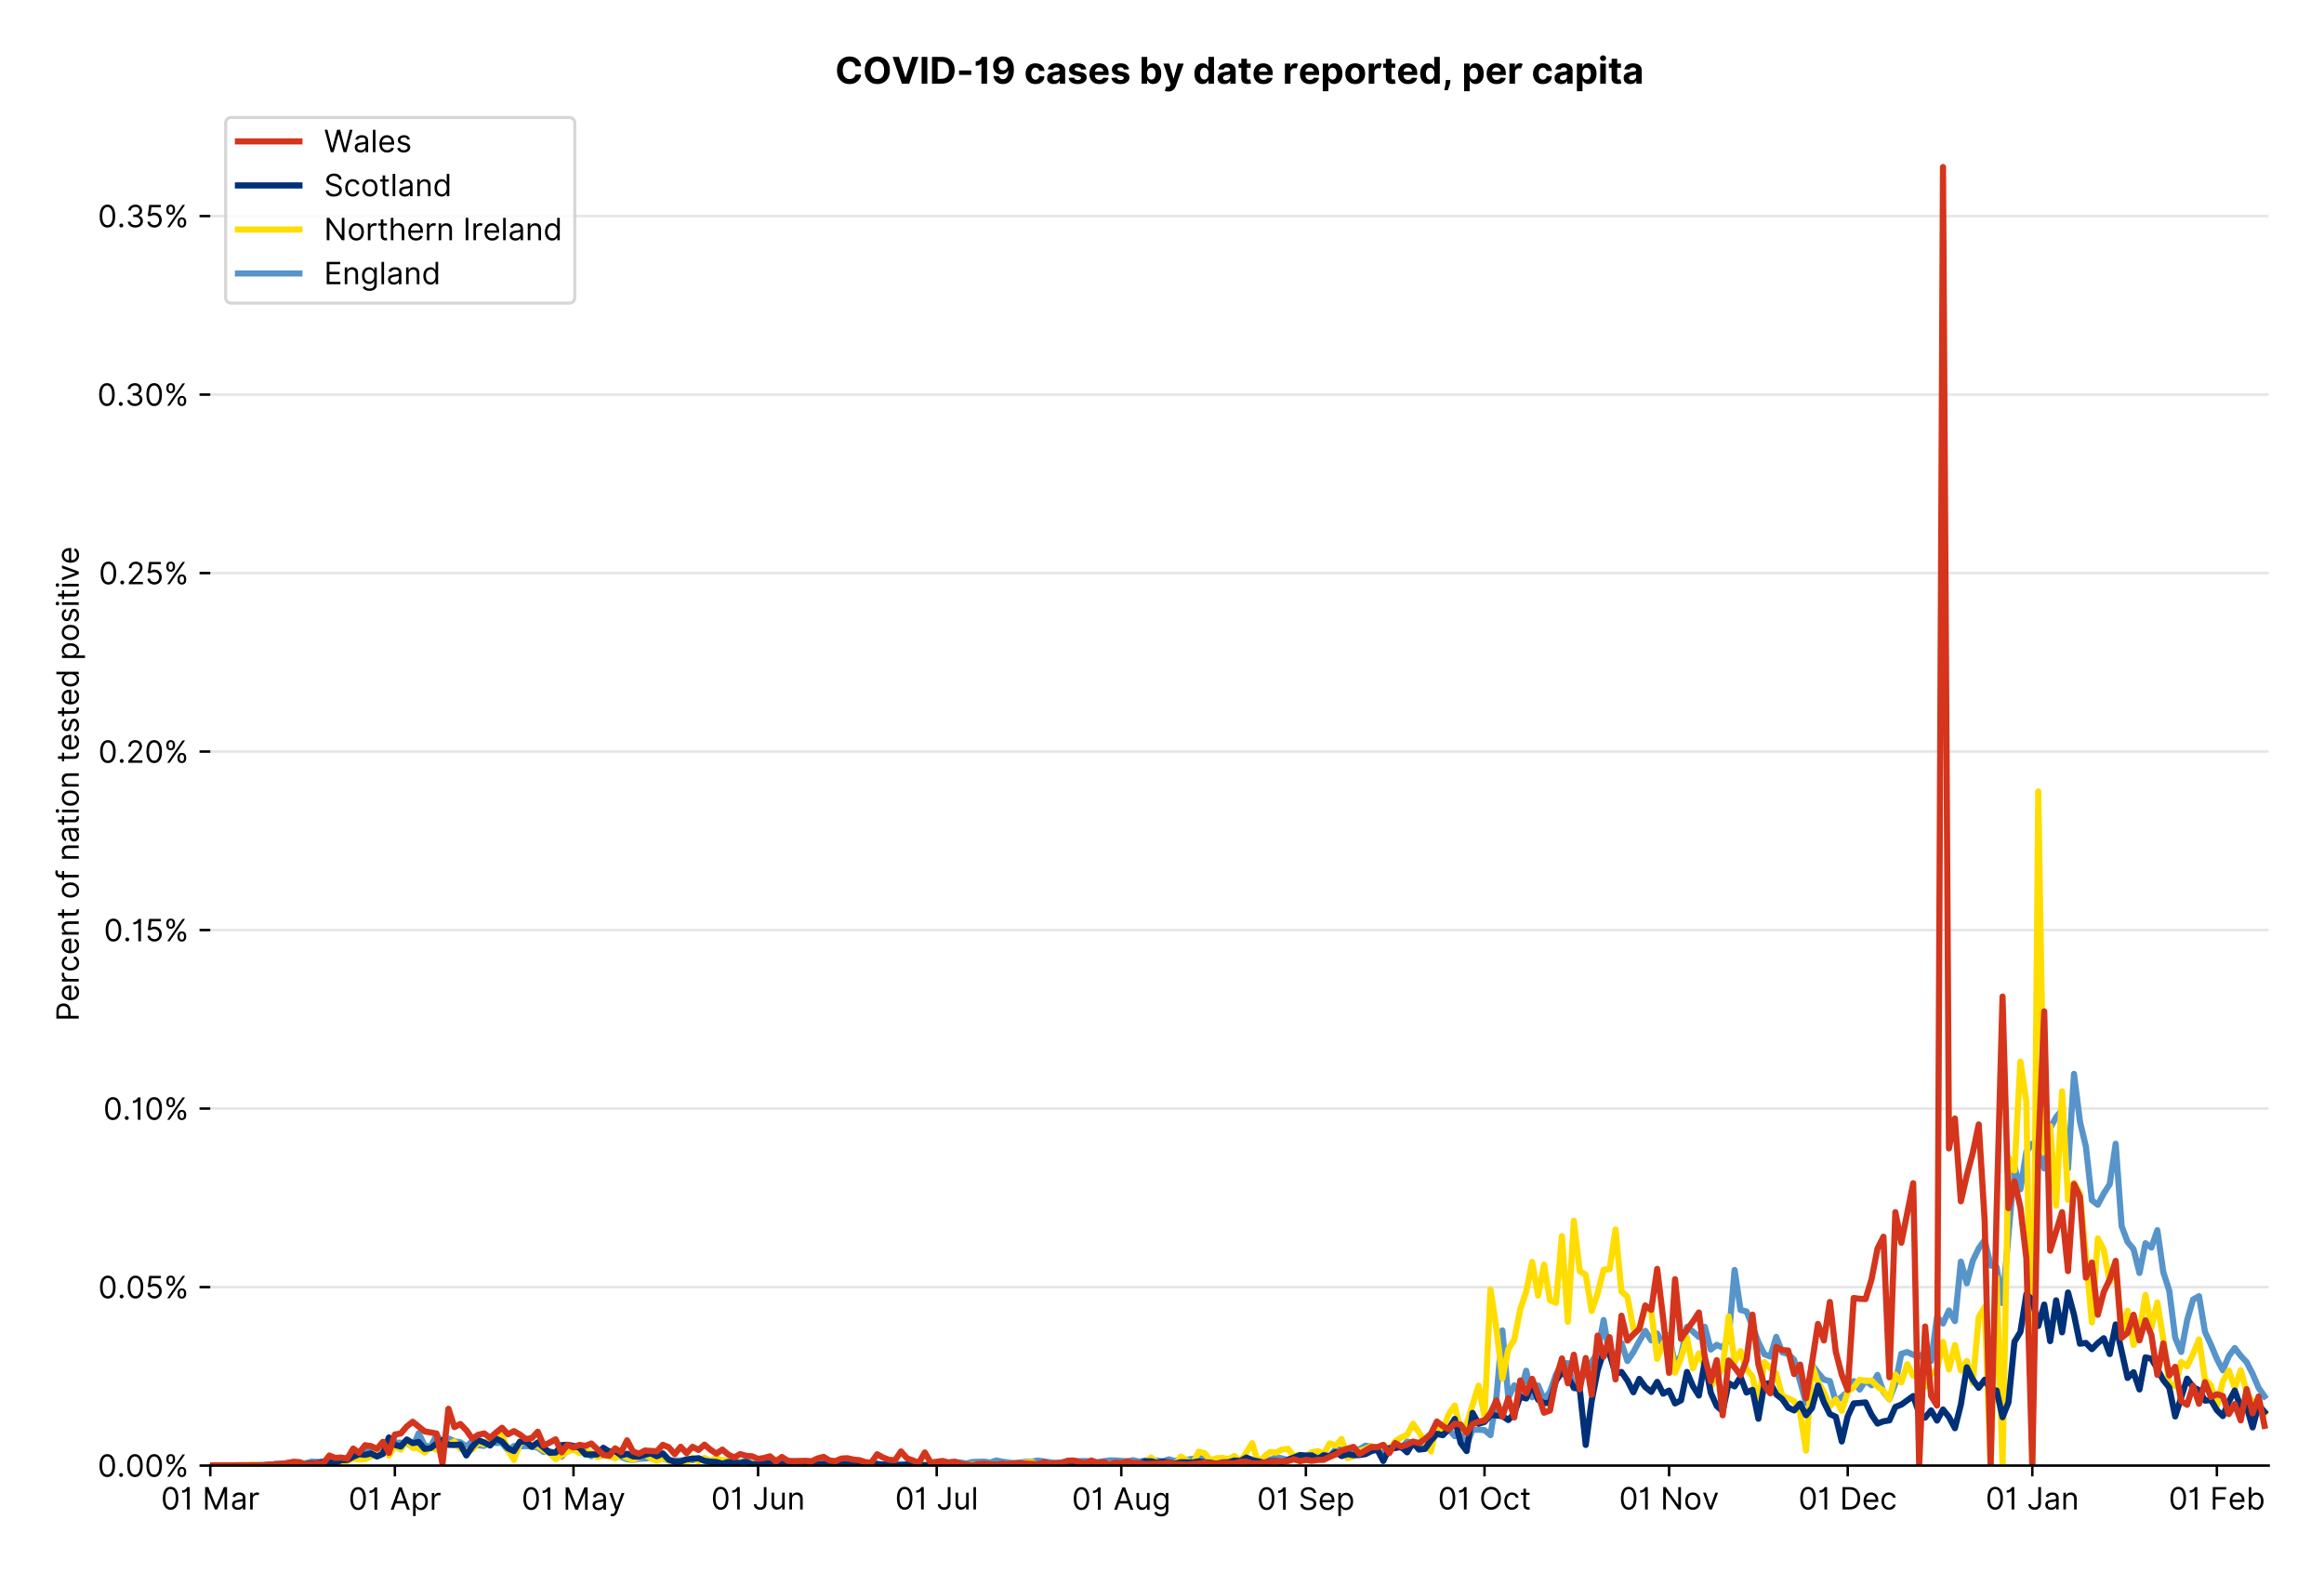 <?xml version="1.0" encoding="utf-8" standalone="no"?>
<!DOCTYPE svg PUBLIC "-//W3C//DTD SVG 1.1//EN"
  "http://www.w3.org/Graphics/SVG/1.1/DTD/svg11.dtd">
<!-- Created with matplotlib (https://matplotlib.org/) -->
<svg version="1.1" viewBox="0 0 756.005 511.276" xmlns="http://www.w3.org/2000/svg" xmlns:xlink="http://www.w3.org/1999/xlink">
 <defs>
  <style type="text/css">*{stroke-linecap:butt;stroke-linejoin:round;}</style>
 </defs>
 <g id="figure_1">
  <g id="patch_1">
   <path d="M 0 511.276 
L 756.005 511.276 
L 756.005 0 
L 0 0 
z
" style="fill:#ffffff;"/>
  </g>
  <g id="axes_1">
   <g id="patch_2">
    <path d="M 68.405 476.745 
L 738.005 476.745 
L 738.005 33.225 
L 68.405 33.225 
z
" style="fill:#ffffff;"/>
   </g>
   <g id="matplotlib.axis_1">
    <g id="xtick_1">
     <g id="line2d_1">
      <defs>
       <path d="M 0 0 
L 0 3.5 
" id="m4e6b8fdb2c" style="stroke:#000000;stroke-width:0.8;"/>
      </defs>
      <g>
       <use style="stroke:#000000;stroke-width:0.8;" x="68.405" xlink:href="#m4e6b8fdb2c" y="476.745"/>
      </g>
     </g>
     <g id="text_1">
      <!-- 01 Mar -->
      <g transform="translate(52.368 491.018)scale(0.1 -0.1)">
       <defs>
        <path d="M 31.25 -1 
Q 19.219 -1 12.594 8.766 
Q 5.969 18.531 5.969 36.359 
Q 5.969 54.047 12.641 63.875 
Q 19.312 73.719 31.25 73.719 
Q 43.188 73.719 49.859 63.875 
Q 56.531 54.047 56.531 36.359 
Q 56.531 18.531 49.906 8.766 
Q 43.297 -1 31.25 -1 
z
M 31.25 6.812 
Q 39.203 6.812 43.609 14.484 
Q 48.016 22.156 48.016 36.359 
Q 48.016 50.531 43.578 58.281 
Q 39.141 66.047 31.25 66.047 
Q 23.375 66.047 18.922 58.281 
Q 14.484 50.531 14.484 36.359 
Q 14.484 22.156 18.906 14.484 
Q 23.328 6.812 31.25 6.812 
z
" id="Inter-Regular-48"/>
        <path d="M 30.828 72.734 
L 30.828 0 
L 22.016 0 
L 22.016 59.938 
L 21.453 59.938 
Q 20.953 58.953 18.891 57.688 
Q 16.828 56.422 13.562 55.484 
Q 10.297 54.547 6.109 54.547 
L 6.109 61.938 
Q 10.328 61.938 13.422 63.453 
Q 16.516 64.984 18.594 67.047 
Q 20.672 69.109 21.75 70.766 
Q 22.828 72.438 23.016 72.734 
z
" id="Inter-Regular-49"/>
        <path id="Inter-Regular-32"/>
        <path d="M 8.812 72.734 
L 19.312 72.734 
L 44.031 12.359 
L 44.891 12.359 
L 69.609 72.734 
L 80.109 72.734 
L 80.109 0 
L 71.875 0 
L 71.875 55.25 
L 71.172 55.25 
L 48.438 0 
L 40.484 0 
L 17.75 55.25 
L 17.047 55.25 
L 17.047 0 
L 8.812 0 
z
" id="Inter-Regular-77"/>
        <path d="M 23.719 -1.281 
Q 18.531 -1.281 14.312 0.688 
Q 10.094 2.656 7.594 6.406 
Q 5.109 10.156 5.109 15.484 
Q 5.109 20.172 6.953 23.094 
Q 8.812 26.031 11.891 27.703 
Q 14.984 29.375 18.734 30.203 
Q 22.484 31.031 26.281 31.531 
Q 31.25 32.172 34.359 32.5 
Q 37.469 32.844 38.906 33.656 
Q 40.344 34.484 40.344 36.5 
L 40.344 36.797 
Q 40.344 42.047 37.484 44.953 
Q 34.625 47.875 28.844 47.875 
Q 22.828 47.875 19.422 45.234 
Q 16.016 42.609 14.625 39.625 
L 6.672 42.469 
Q 8.812 47.438 12.375 50.219 
Q 15.953 53.016 20.188 54.125 
Q 24.438 55.25 28.547 55.25 
Q 31.188 55.25 34.609 54.625 
Q 38.031 54.016 41.25 52.094 
Q 44.469 50.172 46.594 46.297 
Q 48.719 42.438 48.719 35.938 
L 48.719 0 
L 40.344 0 
L 40.344 7.391 
L 39.922 7.391 
Q 39.062 5.609 37.078 3.578 
Q 35.094 1.562 31.781 0.141 
Q 28.484 -1.281 23.719 -1.281 
z
M 25 6.25 
Q 29.969 6.25 33.391 8.203 
Q 36.828 10.156 38.578 13.234 
Q 40.344 16.328 40.344 19.75 
L 40.344 27.422 
Q 39.812 26.781 38.016 26.266 
Q 36.219 25.75 33.891 25.375 
Q 31.578 25 29.391 24.734 
Q 27.203 24.469 25.859 24.297 
Q 22.594 23.859 19.766 22.922 
Q 16.938 21.984 15.219 20.109 
Q 13.5 18.25 13.5 15.062 
Q 13.5 10.688 16.75 8.469 
Q 20 6.25 25 6.25 
z
" id="Inter-Regular-97"/>
        <path d="M 7.672 0 
L 7.672 54.547 
L 15.766 54.547 
L 15.766 46.312 
L 16.344 46.312 
Q 17.797 50.359 21.703 52.875 
Q 25.609 55.391 30.547 55.391 
Q 32.812 55.391 34.516 54.859 
Q 36.219 54.328 37.5 53.406 
L 34.656 46.312 
Q 33.766 46.766 32.578 47.031 
Q 31.391 47.297 29.828 47.297 
Q 23.859 47.297 19.953 43.656 
Q 16.047 40.016 16.047 34.516 
L 16.047 0 
z
" id="Inter-Regular-114"/>
       </defs>
       <use xlink:href="#Inter-Regular-48"/>
       <use x="62.5" xlink:href="#Inter-Regular-49"/>
       <use x="106.676" xlink:href="#Inter-Regular-32"/>
       <use x="134.801" xlink:href="#Inter-Regular-77"/>
       <use x="225.994" xlink:href="#Inter-Regular-97"/>
       <use x="282.386" xlink:href="#Inter-Regular-114"/>
      </g>
     </g>
    </g>
    <g id="xtick_2">
     <g id="line2d_2">
      <g>
       <use style="stroke:#000000;stroke-width:0.8;" x="128.451" xlink:href="#m4e6b8fdb2c" y="476.745"/>
      </g>
     </g>
     <g id="text_2">
      <!-- 01 Apr -->
      <g transform="translate(113.366 491.117)scale(0.1 -0.1)">
       <defs>
        <path d="M 11.797 0 
L 2.562 0 
L 29.266 72.734 
L 38.359 72.734 
L 65.062 0 
L 55.828 0 
L 48.516 20.594 
L 19.109 20.594 
z
M 21.875 28.406 
L 45.734 28.406 
L 34.094 61.219 
L 33.531 61.219 
z
" id="Inter-Regular-65"/>
        <path d="M 7.672 -20.453 
L 7.672 54.547 
L 15.766 54.547 
L 15.766 45.875 
L 16.766 45.875 
Q 17.688 47.297 19.328 49.516 
Q 20.984 51.734 24.094 53.484 
Q 27.203 55.25 32.531 55.25 
Q 39.422 55.25 44.672 51.797 
Q 49.938 48.359 52.875 42.031 
Q 55.828 35.719 55.828 27.125 
Q 55.828 18.469 52.875 12.125 
Q 49.938 5.781 44.703 2.312 
Q 39.484 -1.141 32.672 -1.141 
Q 27.422 -1.141 24.25 0.609 
Q 21.094 2.375 19.391 4.625 
Q 17.688 6.891 16.766 8.375 
L 16.047 8.375 
L 16.047 -20.453 
z
M 15.906 27.266 
Q 15.906 18 19.938 12.188 
Q 23.969 6.391 31.531 6.391 
Q 36.797 6.391 40.328 9.172 
Q 43.859 11.969 45.641 16.703 
Q 47.438 21.453 47.438 27.266 
Q 47.438 33.031 45.672 37.656 
Q 43.922 42.297 40.391 45.016 
Q 36.859 47.734 31.531 47.734 
Q 23.859 47.734 19.875 42.078 
Q 15.906 36.438 15.906 27.266 
z
" id="Inter-Regular-112"/>
       </defs>
       <use xlink:href="#Inter-Regular-48"/>
       <use x="62.5" xlink:href="#Inter-Regular-49"/>
       <use x="106.676" xlink:href="#Inter-Regular-32"/>
       <use x="134.801" xlink:href="#Inter-Regular-65"/>
       <use x="202.415" xlink:href="#Inter-Regular-112"/>
       <use x="263.352" xlink:href="#Inter-Regular-114"/>
      </g>
     </g>
    </g>
    <g id="xtick_3">
     <g id="line2d_3">
      <g>
       <use style="stroke:#000000;stroke-width:0.8;" x="186.56" xlink:href="#m4e6b8fdb2c" y="476.745"/>
      </g>
     </g>
     <g id="text_3">
      <!-- 01 May -->
      <g transform="translate(169.657 491.117)scale(0.1 -0.1)">
       <defs>
        <path d="M 12.781 -21.172 
Q 10.656 -21.172 8.984 -20.828 
Q 7.312 -20.484 6.672 -20.172 
L 8.812 -12.781 
Q 13.391 -13.953 16.453 -12.719 
Q 19.531 -11.5 21.734 -5.391 
L 23.578 -0.281 
L 3.406 54.547 
L 12.5 54.547 
L 27.562 11.078 
L 28.125 11.078 
L 43.188 54.547 
L 52.281 54.547 
L 28.844 -8.812 
Q 24.219 -21.172 12.781 -21.172 
z
" id="Inter-Regular-121"/>
       </defs>
       <use xlink:href="#Inter-Regular-48"/>
       <use x="62.5" xlink:href="#Inter-Regular-49"/>
       <use x="106.676" xlink:href="#Inter-Regular-32"/>
       <use x="134.801" xlink:href="#Inter-Regular-77"/>
       <use x="225.994" xlink:href="#Inter-Regular-97"/>
       <use x="282.386" xlink:href="#Inter-Regular-121"/>
      </g>
     </g>
    </g>
    <g id="xtick_4">
     <g id="line2d_4">
      <g>
       <use style="stroke:#000000;stroke-width:0.8;" x="246.606" xlink:href="#m4e6b8fdb2c" y="476.745"/>
      </g>
     </g>
     <g id="text_4">
      <!-- 01 Jun -->
      <g transform="translate(231.322 491.018)scale(0.1 -0.1)">
       <defs>
        <path d="M 36.656 72.734 
L 45.453 72.734 
L 45.453 20.734 
Q 45.453 10.266 39.828 4.625 
Q 34.203 -1 24.719 -1 
Q 18.75 -1 14.094 1.188 
Q 9.453 3.375 6.781 7.422 
Q 4.125 11.469 4.125 17.047 
L 12.781 17.047 
Q 12.781 12.422 16.156 9.609 
Q 19.531 6.812 24.719 6.812 
Q 30.438 6.812 33.547 10.375 
Q 36.656 13.953 36.656 20.734 
z
" id="Inter-Regular-74"/>
        <path d="M 42.047 22.297 
L 42.047 54.547 
L 50.422 54.547 
L 50.422 0 
L 42.047 0 
L 42.047 9.234 
L 41.484 9.234 
Q 39.562 5.078 35.516 2.188 
Q 31.469 -0.703 25.281 -0.703 
Q 17.609 -0.703 12.641 4.375 
Q 7.672 9.453 7.672 19.891 
L 7.672 54.547 
L 16.047 54.547 
L 16.047 20.453 
Q 16.047 14.484 19.406 10.938 
Q 22.766 7.391 27.984 7.391 
Q 31.109 7.391 34.359 8.984 
Q 37.609 10.578 39.828 13.875 
Q 42.047 17.188 42.047 22.297 
z
" id="Inter-Regular-117"/>
        <path d="M 16.047 32.812 
L 16.047 0 
L 7.672 0 
L 7.672 54.547 
L 15.766 54.547 
L 15.766 46.016 
L 16.484 46.016 
Q 18.391 50.172 22.297 52.703 
Q 26.203 55.25 32.391 55.25 
Q 40.656 55.25 45.75 50.172 
Q 50.859 45.094 50.859 34.656 
L 50.859 0 
L 42.469 0 
L 42.469 34.094 
Q 42.469 40.516 39.125 44.125 
Q 35.797 47.734 29.969 47.734 
Q 23.969 47.734 20 43.844 
Q 16.047 39.953 16.047 32.812 
z
" id="Inter-Regular-110"/>
       </defs>
       <use xlink:href="#Inter-Regular-48"/>
       <use x="62.5" xlink:href="#Inter-Regular-49"/>
       <use x="106.676" xlink:href="#Inter-Regular-32"/>
       <use x="134.801" xlink:href="#Inter-Regular-74"/>
       <use x="189.063" xlink:href="#Inter-Regular-117"/>
       <use x="247.159" xlink:href="#Inter-Regular-110"/>
      </g>
     </g>
    </g>
    <g id="xtick_5">
     <g id="line2d_5">
      <g>
       <use style="stroke:#000000;stroke-width:0.8;" x="304.715" xlink:href="#m4e6b8fdb2c" y="476.745"/>
      </g>
     </g>
     <g id="text_5">
      <!-- 01 Jul -->
      <g transform="translate(291.171 491.018)scale(0.1 -0.1)">
       <defs>
        <path d="M 16.047 72.734 
L 16.047 0 
L 7.672 0 
L 7.672 72.734 
z
" id="Inter-Regular-108"/>
       </defs>
       <use xlink:href="#Inter-Regular-48"/>
       <use x="62.5" xlink:href="#Inter-Regular-49"/>
       <use x="106.676" xlink:href="#Inter-Regular-32"/>
       <use x="134.801" xlink:href="#Inter-Regular-74"/>
       <use x="189.063" xlink:href="#Inter-Regular-117"/>
       <use x="247.159" xlink:href="#Inter-Regular-108"/>
      </g>
     </g>
    </g>
    <g id="xtick_6">
     <g id="line2d_6">
      <g>
       <use style="stroke:#000000;stroke-width:0.8;" x="364.761" xlink:href="#m4e6b8fdb2c" y="476.745"/>
      </g>
     </g>
     <g id="text_6">
      <!-- 01 Aug -->
      <g transform="translate(348.689 491.117)scale(0.1 -0.1)">
       <defs>
        <path d="M 29.688 -21.594 
Q 20.562 -21.594 15.25 -18.266 
Q 9.938 -14.953 7.391 -10.656 
L 14.062 -5.969 
Q 15.203 -7.453 16.938 -9.391 
Q 18.688 -11.328 21.719 -12.766 
Q 24.75 -14.203 29.688 -14.203 
Q 36.297 -14.203 40.594 -11 
Q 44.891 -7.812 44.891 -1 
L 44.891 10.078 
L 44.172 10.078 
Q 43.25 8.594 41.562 6.406 
Q 39.875 4.219 36.734 2.531 
Q 33.594 0.859 28.266 0.859 
Q 21.656 0.859 16.422 3.984 
Q 11.188 7.109 8.141 13.062 
Q 5.109 19.031 5.109 27.562 
Q 5.109 35.938 8.062 42.172 
Q 11.016 48.406 16.266 51.828 
Q 21.516 55.25 28.406 55.25 
Q 33.734 55.25 36.875 53.484 
Q 40.016 51.734 41.703 49.516 
Q 43.391 47.297 44.312 45.875 
L 45.172 45.875 
L 45.172 54.547 
L 53.266 54.547 
L 53.266 -1.562 
Q 53.266 -8.594 50.078 -13.016 
Q 46.906 -17.438 41.562 -19.516 
Q 36.219 -21.594 29.688 -21.594 
z
M 29.406 8.375 
Q 36.969 8.375 41 13.5 
Q 45.031 18.641 45.031 27.703 
Q 45.031 36.547 41.047 42.141 
Q 37.078 47.734 29.406 47.734 
Q 24.078 47.734 20.547 45.031 
Q 17.016 42.328 15.25 37.781 
Q 13.5 33.234 13.5 27.703 
Q 13.5 19.172 17.5 13.766 
Q 21.516 8.375 29.406 8.375 
z
" id="Inter-Regular-103"/>
       </defs>
       <use xlink:href="#Inter-Regular-48"/>
       <use x="62.5" xlink:href="#Inter-Regular-49"/>
       <use x="106.676" xlink:href="#Inter-Regular-32"/>
       <use x="134.801" xlink:href="#Inter-Regular-65"/>
       <use x="202.415" xlink:href="#Inter-Regular-117"/>
       <use x="260.511" xlink:href="#Inter-Regular-103"/>
      </g>
     </g>
    </g>
    <g id="xtick_7">
     <g id="line2d_7">
      <g>
       <use style="stroke:#000000;stroke-width:0.8;" x="424.807" xlink:href="#m4e6b8fdb2c" y="476.745"/>
      </g>
     </g>
     <g id="text_7">
      <!-- 01 Sep -->
      <g transform="translate(408.92 491.117)scale(0.1 -0.1)">
       <defs>
        <path d="M 48.578 54.547 
Q 47.938 59.938 43.391 62.922 
Q 38.844 65.906 32.25 65.906 
Q 25 65.906 20.594 62.484 
Q 16.188 59.062 16.188 53.828 
Q 16.188 49.922 18.578 47.531 
Q 20.984 45.141 24.266 43.797 
Q 27.562 42.469 30.25 41.766 
L 37.641 39.766 
Q 40.484 39.031 43.984 37.719 
Q 47.484 36.406 50.688 34.141 
Q 53.906 31.891 56 28.375 
Q 58.094 24.859 58.094 19.75 
Q 58.094 13.844 55.016 9.078 
Q 51.953 4.328 46.078 1.516 
Q 40.203 -1.281 31.812 -1.281 
Q 20.094 -1.281 13.203 4.25 
Q 6.328 9.797 5.688 18.75 
L 14.781 18.75 
Q 15.125 14.625 17.562 11.938 
Q 20 9.266 23.734 7.969 
Q 27.484 6.672 31.812 6.672 
Q 36.859 6.672 40.875 8.328 
Q 44.891 9.984 47.234 12.938 
Q 49.578 15.906 49.578 19.891 
Q 49.578 23.516 47.547 25.781 
Q 45.531 28.047 42.219 29.469 
Q 38.922 30.891 35.094 31.953 
L 26.141 34.516 
Q 17.609 36.969 12.641 41.516 
Q 7.672 46.062 7.672 53.406 
Q 7.672 59.516 10.984 64.078 
Q 14.312 68.641 19.938 71.172 
Q 25.562 73.719 32.531 73.719 
Q 39.562 73.719 45.031 71.219 
Q 50.5 68.719 53.703 64.375 
Q 56.922 60.047 57.109 54.547 
z
" id="Inter-Regular-83"/>
        <path d="M 30.547 -1.141 
Q 22.656 -1.141 16.953 2.359 
Q 11.266 5.859 8.188 12.156 
Q 5.109 18.469 5.109 26.844 
Q 5.109 35.234 8.188 41.641 
Q 11.266 48.047 16.781 51.641 
Q 22.297 55.25 29.688 55.25 
Q 33.953 55.25 38.109 53.828 
Q 42.266 52.422 45.672 49.234 
Q 49.078 46.062 51.094 40.844 
Q 53.125 35.625 53.125 27.984 
L 53.125 24.438 
L 13.531 24.438 
Q 13.812 15.703 18.484 11.047 
Q 23.156 6.391 30.547 6.391 
Q 35.484 6.391 39.031 8.516 
Q 42.578 10.656 44.172 14.922 
L 52.281 12.641 
Q 50.359 6.469 44.594 2.656 
Q 38.844 -1.141 30.547 -1.141 
z
M 13.531 31.672 
L 44.609 31.672 
Q 44.609 38.594 40.547 43.156 
Q 36.5 47.734 29.688 47.734 
Q 24.891 47.734 21.375 45.484 
Q 17.859 43.25 15.828 39.578 
Q 13.812 35.906 13.531 31.672 
z
" id="Inter-Regular-101"/>
       </defs>
       <use xlink:href="#Inter-Regular-48"/>
       <use x="62.5" xlink:href="#Inter-Regular-49"/>
       <use x="106.676" xlink:href="#Inter-Regular-32"/>
       <use x="134.801" xlink:href="#Inter-Regular-83"/>
       <use x="198.58" xlink:href="#Inter-Regular-101"/>
       <use x="256.818" xlink:href="#Inter-Regular-112"/>
      </g>
     </g>
    </g>
    <g id="xtick_8">
     <g id="line2d_8">
      <g>
       <use style="stroke:#000000;stroke-width:0.8;" x="482.916" xlink:href="#m4e6b8fdb2c" y="476.745"/>
      </g>
     </g>
     <g id="text_8">
      <!-- 01 Oct -->
      <g transform="translate(467.76 491.018)scale(0.1 -0.1)">
       <defs>
        <path d="M 70.172 36.359 
Q 70.172 24.859 66.016 16.469 
Q 61.859 8.094 54.609 3.547 
Q 47.375 -1 38.062 -1 
Q 28.766 -1 21.516 3.547 
Q 14.281 8.094 10.125 16.469 
Q 5.969 24.859 5.969 36.359 
Q 5.969 47.875 10.125 56.25 
Q 14.281 64.625 21.516 69.172 
Q 28.766 73.719 38.062 73.719 
Q 47.375 73.719 54.609 69.172 
Q 61.859 64.625 66.016 56.25 
Q 70.172 47.875 70.172 36.359 
z
M 61.656 36.359 
Q 61.656 45.812 58.5 52.312 
Q 55.359 58.812 50.016 62.141 
Q 44.672 65.484 38.062 65.484 
Q 31.469 65.484 26.125 62.141 
Q 20.781 58.812 17.625 52.312 
Q 14.484 45.812 14.484 36.359 
Q 14.484 26.922 17.625 20.422 
Q 20.781 13.922 26.125 10.578 
Q 31.469 7.25 38.062 7.25 
Q 44.672 7.25 50.016 10.578 
Q 55.359 13.922 58.5 20.422 
Q 61.656 26.922 61.656 36.359 
z
" id="Inter-Regular-79"/>
        <path d="M 29.828 -1.141 
Q 22.156 -1.141 16.609 2.484 
Q 11.078 6.109 8.094 12.469 
Q 5.109 18.828 5.109 26.984 
Q 5.109 35.297 8.188 41.672 
Q 11.266 48.047 16.781 51.641 
Q 22.297 55.25 29.688 55.25 
Q 35.438 55.25 40.047 53.125 
Q 44.672 51 47.609 47.156 
Q 50.562 43.328 51.281 38.203 
L 42.906 38.203 
Q 41.938 41.938 38.656 44.828 
Q 35.375 47.734 29.828 47.734 
Q 22.484 47.734 17.984 42.141 
Q 13.5 36.547 13.5 27.266 
Q 13.5 17.797 17.938 12.094 
Q 22.375 6.391 29.828 6.391 
Q 34.734 6.391 38.234 8.906 
Q 41.734 11.438 42.906 15.906 
L 51.281 15.906 
Q 50.562 11.078 47.781 7.219 
Q 45 3.375 40.438 1.109 
Q 35.875 -1.141 29.828 -1.141 
z
" id="Inter-Regular-99"/>
        <path d="M 31.391 54.547 
L 31.391 47.438 
L 19.75 47.438 
L 19.75 15.625 
Q 19.75 12.078 20.797 10.312 
Q 21.844 8.562 23.484 7.969 
Q 25.141 7.391 26.984 7.391 
Q 28.375 7.391 29.266 7.547 
Q 30.156 7.703 30.688 7.812 
L 32.391 0.281 
Q 31.531 -0.031 30 -0.359 
Q 28.484 -0.703 26.141 -0.703 
Q 22.594 -0.703 19.188 0.812 
Q 15.797 2.344 13.578 5.469 
Q 11.359 8.594 11.359 13.359 
L 11.359 47.438 
L 3.125 47.438 
L 3.125 54.547 
L 11.359 54.547 
L 11.359 67.609 
L 19.75 67.609 
L 19.75 54.547 
z
" id="Inter-Regular-116"/>
       </defs>
       <use xlink:href="#Inter-Regular-48"/>
       <use x="62.5" xlink:href="#Inter-Regular-49"/>
       <use x="106.676" xlink:href="#Inter-Regular-32"/>
       <use x="134.801" xlink:href="#Inter-Regular-79"/>
       <use x="210.938" xlink:href="#Inter-Regular-99"/>
       <use x="266.761" xlink:href="#Inter-Regular-116"/>
      </g>
     </g>
    </g>
    <g id="xtick_9">
     <g id="line2d_9">
      <g>
       <use style="stroke:#000000;stroke-width:0.8;" x="542.962" xlink:href="#m4e6b8fdb2c" y="476.745"/>
      </g>
     </g>
     <g id="text_9">
      <!-- 01 Nov -->
      <g transform="translate(526.691 491.018)scale(0.1 -0.1)">
       <defs>
        <path d="M 66.484 72.734 
L 66.484 0 
L 57.953 0 
L 18.328 57.109 
L 17.609 57.109 
L 17.609 0 
L 8.812 0 
L 8.812 72.734 
L 17.328 72.734 
L 57.109 15.484 
L 57.812 15.484 
L 57.812 72.734 
z
" id="Inter-Regular-78"/>
        <path d="M 29.828 -1.141 
Q 22.438 -1.141 16.875 2.375 
Q 11.328 5.891 8.219 12.203 
Q 5.109 18.531 5.109 26.984 
Q 5.109 35.516 8.219 41.859 
Q 11.328 48.219 16.875 51.734 
Q 22.438 55.25 29.828 55.25 
Q 37.219 55.25 42.766 51.734 
Q 48.328 48.219 51.438 41.859 
Q 54.547 35.516 54.547 26.984 
Q 54.547 18.531 51.438 12.203 
Q 48.328 5.891 42.766 2.375 
Q 37.219 -1.141 29.828 -1.141 
z
M 29.828 6.391 
Q 35.438 6.391 39.062 9.266 
Q 42.688 12.141 44.422 16.828 
Q 46.172 21.516 46.172 26.984 
Q 46.172 32.453 44.422 37.172 
Q 42.688 41.906 39.062 44.812 
Q 35.438 47.734 29.828 47.734 
Q 24.219 47.734 20.594 44.812 
Q 16.969 41.906 15.234 37.172 
Q 13.5 32.453 13.5 26.984 
Q 13.5 21.516 15.234 16.828 
Q 16.969 12.141 20.594 9.266 
Q 24.219 6.391 29.828 6.391 
z
" id="Inter-Regular-111"/>
        <path d="M 52.281 54.547 
L 32.109 0 
L 23.578 0 
L 3.406 54.547 
L 12.5 54.547 
L 27.562 11.078 
L 28.125 11.078 
L 43.188 54.547 
z
" id="Inter-Regular-118"/>
       </defs>
       <use xlink:href="#Inter-Regular-48"/>
       <use x="62.5" xlink:href="#Inter-Regular-49"/>
       <use x="106.676" xlink:href="#Inter-Regular-32"/>
       <use x="134.801" xlink:href="#Inter-Regular-78"/>
       <use x="210.085" xlink:href="#Inter-Regular-111"/>
       <use x="269.744" xlink:href="#Inter-Regular-118"/>
      </g>
     </g>
    </g>
    <g id="xtick_10">
     <g id="line2d_10">
      <g>
       <use style="stroke:#000000;stroke-width:0.8;" x="601.071" xlink:href="#m4e6b8fdb2c" y="476.745"/>
      </g>
     </g>
     <g id="text_10">
      <!-- 01 Dec -->
      <g transform="translate(585.035 491.018)scale(0.1 -0.1)">
       <defs>
        <path d="M 31.25 0 
L 8.812 0 
L 8.812 72.734 
L 32.25 72.734 
Q 42.828 72.734 50.359 68.375 
Q 57.891 64.031 61.891 55.906 
Q 65.906 47.797 65.906 36.5 
Q 65.906 25.141 61.859 16.953 
Q 57.812 8.766 50.062 4.375 
Q 42.328 0 31.25 0 
z
M 17.609 7.812 
L 30.688 7.812 
Q 44.219 7.812 50.797 15.5 
Q 57.391 23.188 57.391 36.5 
Q 57.391 49.719 50.922 57.312 
Q 44.469 64.922 31.672 64.922 
L 17.609 64.922 
z
" id="Inter-Regular-68"/>
       </defs>
       <use xlink:href="#Inter-Regular-48"/>
       <use x="62.5" xlink:href="#Inter-Regular-49"/>
       <use x="106.676" xlink:href="#Inter-Regular-32"/>
       <use x="134.801" xlink:href="#Inter-Regular-68"/>
       <use x="206.676" xlink:href="#Inter-Regular-101"/>
       <use x="264.915" xlink:href="#Inter-Regular-99"/>
      </g>
     </g>
    </g>
    <g id="xtick_11">
     <g id="line2d_11">
      <g>
       <use style="stroke:#000000;stroke-width:0.8;" x="661.117" xlink:href="#m4e6b8fdb2c" y="476.745"/>
      </g>
     </g>
     <g id="text_11">
      <!-- 01 Jan -->
      <g transform="translate(645.918 491.018)scale(0.1 -0.1)">
       <use xlink:href="#Inter-Regular-48"/>
       <use x="62.5" xlink:href="#Inter-Regular-49"/>
       <use x="106.676" xlink:href="#Inter-Regular-32"/>
       <use x="134.801" xlink:href="#Inter-Regular-74"/>
       <use x="189.063" xlink:href="#Inter-Regular-97"/>
       <use x="245.455" xlink:href="#Inter-Regular-110"/>
      </g>
     </g>
    </g>
    <g id="xtick_12">
     <g id="line2d_12">
      <g>
       <use style="stroke:#000000;stroke-width:0.8;" x="721.163" xlink:href="#m4e6b8fdb2c" y="476.745"/>
      </g>
     </g>
     <g id="text_12">
      <!-- 01 Feb -->
      <g transform="translate(705.474 491.018)scale(0.1 -0.1)">
       <defs>
        <path d="M 8.812 0 
L 8.812 72.734 
L 52.422 72.734 
L 52.422 64.922 
L 17.609 64.922 
L 17.609 40.344 
L 49.156 40.344 
L 49.156 32.531 
L 17.609 32.531 
L 17.609 0 
z
" id="Inter-Regular-70"/>
        <path d="M 8.812 0 
L 8.812 72.734 
L 17.188 72.734 
L 17.188 45.875 
L 17.906 45.875 
Q 18.828 47.297 20.469 49.516 
Q 22.125 51.734 25.234 53.484 
Q 28.344 55.25 33.672 55.25 
Q 40.562 55.25 45.812 51.797 
Q 51.062 48.359 54.016 42.031 
Q 56.969 35.719 56.969 27.125 
Q 56.969 18.469 54.016 12.125 
Q 51.062 5.781 45.844 2.312 
Q 40.625 -1.141 33.812 -1.141 
Q 28.547 -1.141 25.391 0.609 
Q 22.234 2.375 20.531 4.625 
Q 18.828 6.891 17.906 8.375 
L 16.906 8.375 
L 16.906 0 
z
M 17.047 27.266 
Q 17.047 18 21.078 12.188 
Q 25.109 6.391 32.672 6.391 
Q 37.922 6.391 41.453 9.172 
Q 45 11.969 46.781 16.703 
Q 48.578 21.453 48.578 27.266 
Q 48.578 33.031 46.812 37.656 
Q 45.062 42.297 41.531 45.016 
Q 38 47.734 32.672 47.734 
Q 25 47.734 21.016 42.078 
Q 17.047 36.438 17.047 27.266 
z
" id="Inter-Regular-98"/>
       </defs>
       <use xlink:href="#Inter-Regular-48"/>
       <use x="62.5" xlink:href="#Inter-Regular-49"/>
       <use x="106.676" xlink:href="#Inter-Regular-32"/>
       <use x="134.801" xlink:href="#Inter-Regular-70"/>
       <use x="193.466" xlink:href="#Inter-Regular-101"/>
       <use x="251.705" xlink:href="#Inter-Regular-98"/>
      </g>
     </g>
    </g>
   </g>
   <g id="matplotlib.axis_2">
    <g id="ytick_1">
     <g id="line2d_13">
      <path clip-path="url(#p2cd1de54f1)" d="M 68.405 476.745 
L 738.005 476.745 
" style="fill:none;stroke:#e5e5e5;stroke-linecap:square;stroke-width:0.8;"/>
     </g>
     <g id="line2d_14">
      <defs>
       <path d="M 0 0 
L -3.5 0 
" id="m14cabd76a0" style="stroke:#000000;stroke-width:0.8;"/>
      </defs>
      <g>
       <use style="stroke:#000000;stroke-width:0.8;" x="68.405" xlink:href="#m14cabd76a0" y="476.745"/>
      </g>
     </g>
     <g id="text_13">
      <!-- 0.00% -->
      <g transform="translate(31.773 480.382)scale(0.1 -0.1)">
       <defs>
        <path d="M 13.781 -0.562 
Q 11.156 -0.562 9.266 1.312 
Q 7.391 3.203 7.391 5.828 
Q 7.391 8.453 9.266 10.328 
Q 11.156 12.219 13.781 12.219 
Q 16.406 12.219 18.281 10.328 
Q 20.172 8.453 20.172 5.828 
Q 20.172 3.203 18.281 1.312 
Q 16.406 -0.562 13.781 -0.562 
z
" id="Inter-Regular-46"/>
        <path d="M 44.609 13.641 
L 44.609 17.469 
Q 44.609 21.453 46.25 24.766 
Q 47.906 28.094 51.078 30.094 
Q 54.266 32.109 58.812 32.109 
Q 63.422 32.109 66.547 30.094 
Q 69.672 28.094 71.266 24.766 
Q 72.875 21.453 72.875 17.469 
L 72.875 13.641 
Q 72.875 9.656 71.25 6.328 
Q 69.641 3.016 66.5 1 
Q 63.359 -1 58.812 -1 
Q 54.188 -1 51.031 1 
Q 47.875 3.016 46.234 6.328 
Q 44.609 9.656 44.609 13.641 
z
M 8.375 55.25 
L 8.375 59.094 
Q 8.375 63.062 10.031 66.375 
Q 11.688 69.703 14.859 71.703 
Q 18.047 73.719 22.594 73.719 
Q 27.203 73.719 30.328 71.703 
Q 33.453 69.703 35.047 66.375 
Q 36.656 63.062 36.656 59.094 
L 36.656 55.25 
Q 36.656 51.281 35.031 47.953 
Q 33.422 44.641 30.266 42.625 
Q 27.125 40.625 22.594 40.625 
Q 17.969 40.625 14.812 42.625 
Q 11.656 44.641 10.016 47.953 
Q 8.375 51.281 8.375 55.25 
z
M 11.078 0 
L 61.078 72.734 
L 69.172 72.734 
L 19.172 0 
z
M 51.844 17.469 
L 51.844 13.641 
Q 51.844 10.328 53.406 7.719 
Q 54.969 5.109 58.812 5.109 
Q 62.531 5.109 64.078 7.719 
Q 65.625 10.328 65.625 13.641 
L 65.625 17.469 
Q 65.625 20.781 64.125 23.391 
Q 62.641 26 58.812 26 
Q 55.078 26 53.453 23.391 
Q 51.844 20.781 51.844 17.469 
z
M 15.625 59.094 
L 15.625 55.25 
Q 15.625 51.953 17.188 49.344 
Q 18.75 46.734 22.594 46.734 
Q 26.312 46.734 27.859 49.344 
Q 29.406 51.953 29.406 55.25 
L 29.406 59.094 
Q 29.406 62.391 27.906 65 
Q 26.422 67.609 22.594 67.609 
Q 18.859 67.609 17.234 65 
Q 15.625 62.391 15.625 59.094 
z
" id="Inter-Regular-37"/>
       </defs>
       <use xlink:href="#Inter-Regular-48"/>
       <use x="62.5" xlink:href="#Inter-Regular-46"/>
       <use x="90.057" xlink:href="#Inter-Regular-48"/>
       <use x="152.557" xlink:href="#Inter-Regular-48"/>
       <use x="215.057" xlink:href="#Inter-Regular-37"/>
      </g>
     </g>
    </g>
    <g id="ytick_2">
     <g id="line2d_15">
      <path clip-path="url(#p2cd1de54f1)" d="M 68.405 418.68 
L 738.005 418.68 
" style="fill:none;stroke:#e5e5e5;stroke-linecap:square;stroke-width:0.8;"/>
     </g>
     <g id="line2d_16">
      <g>
       <use style="stroke:#000000;stroke-width:0.8;" x="68.405" xlink:href="#m14cabd76a0" y="418.68"/>
      </g>
     </g>
     <g id="text_14">
      <!-- 0.05% -->
      <g transform="translate(31.944 422.317)scale(0.1 -0.1)">
       <defs>
        <path d="M 30.25 -1 
Q 24 -1 19 1.484 
Q 14 3.984 10.969 8.312 
Q 7.953 12.641 7.672 18.188 
L 16.188 18.188 
Q 16.688 13.25 20.688 10.031 
Q 24.688 6.812 30.25 6.812 
Q 34.734 6.812 38.234 8.906 
Q 41.734 11.016 43.734 14.688 
Q 45.734 18.359 45.734 23.016 
Q 45.734 27.766 43.656 31.516 
Q 41.578 35.266 37.953 37.422 
Q 34.344 39.594 29.688 39.625 
Q 26.344 39.672 22.828 38.625 
Q 19.312 37.578 17.047 35.938 
L 8.812 36.938 
L 13.219 72.734 
L 51 72.734 
L 51 64.922 
L 20.594 64.922 
L 18.047 43.469 
L 18.469 43.469 
Q 20.703 45.234 24.078 46.406 
Q 27.453 47.578 31.109 47.578 
Q 37.781 47.578 43.016 44.406 
Q 48.266 41.234 51.266 35.719 
Q 54.266 30.219 54.266 23.156 
Q 54.266 16.188 51.156 10.734 
Q 48.047 5.297 42.609 2.141 
Q 37.188 -1 30.25 -1 
z
" id="Inter-Regular-53"/>
       </defs>
       <use xlink:href="#Inter-Regular-48"/>
       <use x="62.5" xlink:href="#Inter-Regular-46"/>
       <use x="90.057" xlink:href="#Inter-Regular-48"/>
       <use x="152.557" xlink:href="#Inter-Regular-53"/>
       <use x="213.352" xlink:href="#Inter-Regular-37"/>
      </g>
     </g>
    </g>
    <g id="ytick_3">
     <g id="line2d_17">
      <path clip-path="url(#p2cd1de54f1)" d="M 68.405 360.615 
L 738.005 360.615 
" style="fill:none;stroke:#e5e5e5;stroke-linecap:square;stroke-width:0.8;"/>
     </g>
     <g id="line2d_18">
      <g>
       <use style="stroke:#000000;stroke-width:0.8;" x="68.405" xlink:href="#m14cabd76a0" y="360.615"/>
      </g>
     </g>
     <g id="text_15">
      <!-- 0.10% -->
      <g transform="translate(33.606 364.252)scale(0.1 -0.1)">
       <use xlink:href="#Inter-Regular-48"/>
       <use x="62.5" xlink:href="#Inter-Regular-46"/>
       <use x="90.057" xlink:href="#Inter-Regular-49"/>
       <use x="134.233" xlink:href="#Inter-Regular-48"/>
       <use x="196.733" xlink:href="#Inter-Regular-37"/>
      </g>
     </g>
    </g>
    <g id="ytick_4">
     <g id="line2d_19">
      <path clip-path="url(#p2cd1de54f1)" d="M 68.405 302.55 
L 738.005 302.55 
" style="fill:none;stroke:#e5e5e5;stroke-linecap:square;stroke-width:0.8;"/>
     </g>
     <g id="line2d_20">
      <g>
       <use style="stroke:#000000;stroke-width:0.8;" x="68.405" xlink:href="#m14cabd76a0" y="302.55"/>
      </g>
     </g>
     <g id="text_16">
      <!-- 0.15% -->
      <g transform="translate(33.777 306.187)scale(0.1 -0.1)">
       <use xlink:href="#Inter-Regular-48"/>
       <use x="62.5" xlink:href="#Inter-Regular-46"/>
       <use x="90.057" xlink:href="#Inter-Regular-49"/>
       <use x="134.233" xlink:href="#Inter-Regular-53"/>
       <use x="195.028" xlink:href="#Inter-Regular-37"/>
      </g>
     </g>
    </g>
    <g id="ytick_5">
     <g id="line2d_21">
      <path clip-path="url(#p2cd1de54f1)" d="M 68.405 244.485 
L 738.005 244.485 
" style="fill:none;stroke:#e5e5e5;stroke-linecap:square;stroke-width:0.8;"/>
     </g>
     <g id="line2d_22">
      <g>
       <use style="stroke:#000000;stroke-width:0.8;" x="68.405" xlink:href="#m14cabd76a0" y="244.485"/>
      </g>
     </g>
     <g id="text_17">
      <!-- 0.20% -->
      <g transform="translate(31.972 248.122)scale(0.1 -0.1)">
       <defs>
        <path d="M 7.531 0 
L 7.531 6.391 
L 31.531 32.672 
Q 35.766 37.281 38.5 40.703 
Q 41.234 44.141 42.562 47.172 
Q 43.891 50.219 43.891 53.547 
Q 43.891 59.297 39.891 62.672 
Q 35.906 66.047 29.969 66.047 
Q 23.656 66.047 19.922 62.266 
Q 16.188 58.484 16.188 52.266 
L 7.812 52.266 
Q 7.812 58.672 10.75 63.5 
Q 13.703 68.328 18.797 71.016 
Q 23.906 73.719 30.25 73.719 
Q 36.656 73.719 41.578 71.016 
Q 46.516 68.328 49.312 63.734 
Q 52.125 59.156 52.125 53.547 
Q 52.125 49.531 50.688 45.719 
Q 49.25 41.906 45.719 37.234 
Q 42.188 32.562 35.938 25.859 
L 19.609 8.375 
L 19.609 7.812 
L 53.406 7.812 
L 53.406 0 
z
" id="Inter-Regular-50"/>
       </defs>
       <use xlink:href="#Inter-Regular-48"/>
       <use x="62.5" xlink:href="#Inter-Regular-46"/>
       <use x="90.057" xlink:href="#Inter-Regular-50"/>
       <use x="150.568" xlink:href="#Inter-Regular-48"/>
       <use x="213.068" xlink:href="#Inter-Regular-37"/>
      </g>
     </g>
    </g>
    <g id="ytick_6">
     <g id="line2d_23">
      <path clip-path="url(#p2cd1de54f1)" d="M 68.405 186.421 
L 738.005 186.421 
" style="fill:none;stroke:#e5e5e5;stroke-linecap:square;stroke-width:0.8;"/>
     </g>
     <g id="line2d_24">
      <g>
       <use style="stroke:#000000;stroke-width:0.8;" x="68.405" xlink:href="#m14cabd76a0" y="186.421"/>
      </g>
     </g>
     <g id="text_18">
      <!-- 0.25% -->
      <g transform="translate(32.142 190.057)scale(0.1 -0.1)">
       <use xlink:href="#Inter-Regular-48"/>
       <use x="62.5" xlink:href="#Inter-Regular-46"/>
       <use x="90.057" xlink:href="#Inter-Regular-50"/>
       <use x="150.568" xlink:href="#Inter-Regular-53"/>
       <use x="211.364" xlink:href="#Inter-Regular-37"/>
      </g>
     </g>
    </g>
    <g id="ytick_7">
     <g id="line2d_25">
      <path clip-path="url(#p2cd1de54f1)" d="M 68.405 128.356 
L 738.005 128.356 
" style="fill:none;stroke:#e5e5e5;stroke-linecap:square;stroke-width:0.8;"/>
     </g>
     <g id="line2d_26">
      <g>
       <use style="stroke:#000000;stroke-width:0.8;" x="68.405" xlink:href="#m14cabd76a0" y="128.356"/>
      </g>
     </g>
     <g id="text_19">
      <!-- 0.30% -->
      <g transform="translate(31.659 131.992)scale(0.1 -0.1)">
       <defs>
        <path d="M 32.109 -1 
Q 25.078 -1 19.578 1.406 
Q 14.094 3.828 10.875 8.141 
Q 7.672 12.469 7.391 18.188 
L 16.344 18.188 
Q 16.734 12.922 21.188 9.859 
Q 25.641 6.812 31.969 6.812 
Q 38.953 6.812 43.484 10.375 
Q 48.016 13.953 48.016 19.75 
Q 48.016 25.781 43.547 29.578 
Q 39.094 33.375 30.828 33.375 
L 25 33.375 
L 25 41.188 
L 30.828 41.188 
Q 37.281 41.188 41.359 44.625 
Q 45.453 48.078 45.453 53.828 
Q 45.453 59.344 41.859 62.688 
Q 38.281 66.047 32.25 66.047 
Q 28.484 66.047 25.156 64.672 
Q 21.844 63.312 19.75 60.734 
Q 17.656 58.172 17.469 54.547 
L 8.953 54.547 
Q 9.156 60.266 12.391 64.578 
Q 15.625 68.891 20.859 71.297 
Q 26.109 73.719 32.391 73.719 
Q 39.141 73.719 43.969 71 
Q 48.797 68.281 51.391 63.844 
Q 53.984 59.406 53.984 54.266 
Q 53.984 48.125 50.766 43.781 
Q 47.547 39.453 42.047 37.781 
L 42.047 37.219 
Q 48.938 36.078 52.797 31.375 
Q 56.672 26.672 56.672 19.75 
Q 56.672 13.812 53.453 9.109 
Q 50.25 4.406 44.703 1.703 
Q 39.172 -1 32.109 -1 
z
" id="Inter-Regular-51"/>
       </defs>
       <use xlink:href="#Inter-Regular-48"/>
       <use x="62.5" xlink:href="#Inter-Regular-46"/>
       <use x="90.057" xlink:href="#Inter-Regular-51"/>
       <use x="153.693" xlink:href="#Inter-Regular-48"/>
       <use x="216.193" xlink:href="#Inter-Regular-37"/>
      </g>
     </g>
    </g>
    <g id="ytick_8">
     <g id="line2d_27">
      <path clip-path="url(#p2cd1de54f1)" d="M 68.405 70.291 
L 738.005 70.291 
" style="fill:none;stroke:#e5e5e5;stroke-linecap:square;stroke-width:0.8;"/>
     </g>
     <g id="line2d_28">
      <g>
       <use style="stroke:#000000;stroke-width:0.8;" x="68.405" xlink:href="#m14cabd76a0" y="70.291"/>
      </g>
     </g>
     <g id="text_20">
      <!-- 0.35% -->
      <g transform="translate(31.83 73.928)scale(0.1 -0.1)">
       <use xlink:href="#Inter-Regular-48"/>
       <use x="62.5" xlink:href="#Inter-Regular-46"/>
       <use x="90.057" xlink:href="#Inter-Regular-51"/>
       <use x="153.693" xlink:href="#Inter-Regular-53"/>
       <use x="214.489" xlink:href="#Inter-Regular-37"/>
      </g>
     </g>
    </g>
    <g id="text_21">
     <!-- Percent of nation tested positive -->
     <g transform="translate(25.614 332.215)rotate(-90)scale(0.1 -0.1)">
      <defs>
       <path d="M 8.812 0 
L 8.812 72.734 
L 33.375 72.734 
Q 41.938 72.734 47.391 69.656 
Q 52.844 66.578 55.469 61.359 
Q 58.094 56.141 58.094 49.719 
Q 58.094 43.281 55.484 38.031 
Q 52.875 32.781 47.438 29.672 
Q 42.016 26.562 33.531 26.562 
L 17.609 26.562 
L 17.609 0 
z
M 17.609 34.375 
L 33.234 34.375 
Q 42.016 34.375 45.719 38.781 
Q 49.438 43.188 49.438 49.719 
Q 49.438 56.281 45.703 60.594 
Q 41.969 64.922 33.094 64.922 
L 17.609 64.922 
z
" id="Inter-Regular-80"/>
       <path d="M 31.969 54.547 
L 31.969 47.438 
L 19.75 47.438 
L 19.75 0 
L 11.359 0 
L 11.359 47.438 
L 2.562 47.438 
L 2.562 54.547 
L 11.359 54.547 
L 11.359 62.078 
Q 11.359 66.766 13.562 69.891 
Q 15.766 73.016 19.281 74.578 
Q 22.797 76.141 26.703 76.141 
Q 29.797 76.141 31.75 75.641 
Q 33.703 75.141 34.656 74.719 
L 32.25 67.469 
Q 31.609 67.688 30.484 68 
Q 29.375 68.328 27.562 68.328 
Q 23.406 68.328 21.578 66.234 
Q 19.75 64.141 19.75 60.078 
L 19.75 54.547 
z
" id="Inter-Regular-102"/>
       <path d="M 7.672 0 
L 7.672 54.547 
L 16.047 54.547 
L 16.047 0 
z
M 11.938 63.641 
Q 9.484 63.641 7.719 65.297 
Q 5.969 66.969 5.969 69.312 
Q 5.969 71.656 7.719 73.328 
Q 9.484 75 11.938 75 
Q 14.391 75 16.141 73.328 
Q 17.906 71.656 17.906 69.312 
Q 17.906 66.969 16.141 65.297 
Q 14.391 63.641 11.938 63.641 
z
" id="Inter-Regular-105"/>
       <path d="M 46.312 42.328 
L 38.781 40.203 
Q 37.672 43.047 35.078 45.531 
Q 32.5 48.016 26.984 48.016 
Q 21.984 48.016 18.656 45.719 
Q 15.344 43.438 15.344 39.922 
Q 15.344 36.797 17.609 34.984 
Q 19.891 33.172 24.719 31.953 
L 32.812 29.969 
Q 47.297 26.422 47.297 15.203 
Q 47.297 10.516 44.609 6.812 
Q 41.938 3.125 37.141 0.984 
Q 32.359 -1.141 26 -1.141 
Q 17.656 -1.141 12.188 2.484 
Q 6.719 6.109 5.25 13.062 
L 13.219 15.062 
Q 15.453 6.25 25.859 6.25 
Q 31.719 6.25 35.172 8.75 
Q 38.641 11.25 38.641 14.766 
Q 38.641 20.562 30.547 22.438 
L 21.453 24.578 
Q 13.953 26.344 10.453 30.094 
Q 6.969 33.844 6.969 39.484 
Q 6.969 44.109 9.578 47.656 
Q 12.188 51.203 16.703 53.219 
Q 21.234 55.25 26.984 55.25 
Q 35.094 55.25 39.719 51.703 
Q 44.359 48.156 46.312 42.328 
z
" id="Inter-Regular-115"/>
       <path d="M 28.266 -1.141 
Q 21.453 -1.141 16.234 2.312 
Q 11.016 5.781 8.062 12.125 
Q 5.109 18.469 5.109 27.125 
Q 5.109 35.719 8.062 42.031 
Q 11.016 48.359 16.266 51.797 
Q 21.516 55.25 28.406 55.25 
Q 33.734 55.25 36.844 53.484 
Q 39.953 51.734 41.594 49.516 
Q 43.25 47.297 44.172 45.875 
L 44.891 45.875 
L 44.891 72.734 
L 53.266 72.734 
L 53.266 0 
L 45.172 0 
L 45.172 8.375 
L 44.172 8.375 
Q 43.25 6.891 41.547 4.625 
Q 39.844 2.375 36.688 0.609 
Q 33.531 -1.141 28.266 -1.141 
z
M 29.406 6.391 
Q 36.969 6.391 41 12.188 
Q 45.031 18 45.031 27.266 
Q 45.031 36.438 41.047 42.078 
Q 37.078 47.734 29.406 47.734 
Q 24.078 47.734 20.547 45.016 
Q 17.016 42.297 15.25 37.656 
Q 13.5 33.031 13.5 27.266 
Q 13.5 21.453 15.281 16.703 
Q 17.078 11.969 20.609 9.172 
Q 24.156 6.391 29.406 6.391 
z
" id="Inter-Regular-100"/>
      </defs>
      <use xlink:href="#Inter-Regular-80"/>
      <use x="63.494" xlink:href="#Inter-Regular-101"/>
      <use x="121.733" xlink:href="#Inter-Regular-114"/>
      <use x="160.085" xlink:href="#Inter-Regular-99"/>
      <use x="215.909" xlink:href="#Inter-Regular-101"/>
      <use x="274.148" xlink:href="#Inter-Regular-110"/>
      <use x="332.671" xlink:href="#Inter-Regular-116"/>
      <use x="369.034" xlink:href="#Inter-Regular-32"/>
      <use x="397.159" xlink:href="#Inter-Regular-111"/>
      <use x="456.818" xlink:href="#Inter-Regular-102"/>
      <use x="492.898" xlink:href="#Inter-Regular-32"/>
      <use x="521.023" xlink:href="#Inter-Regular-110"/>
      <use x="579.546" xlink:href="#Inter-Regular-97"/>
      <use x="635.938" xlink:href="#Inter-Regular-116"/>
      <use x="672.301" xlink:href="#Inter-Regular-105"/>
      <use x="696.023" xlink:href="#Inter-Regular-111"/>
      <use x="755.682" xlink:href="#Inter-Regular-110"/>
      <use x="814.205" xlink:href="#Inter-Regular-32"/>
      <use x="842.33" xlink:href="#Inter-Regular-116"/>
      <use x="878.693" xlink:href="#Inter-Regular-101"/>
      <use x="936.932" xlink:href="#Inter-Regular-115"/>
      <use x="989.205" xlink:href="#Inter-Regular-116"/>
      <use x="1025.568" xlink:href="#Inter-Regular-101"/>
      <use x="1083.807" xlink:href="#Inter-Regular-100"/>
      <use x="1145.881" xlink:href="#Inter-Regular-32"/>
      <use x="1174.006" xlink:href="#Inter-Regular-112"/>
      <use x="1234.943" xlink:href="#Inter-Regular-111"/>
      <use x="1294.602" xlink:href="#Inter-Regular-115"/>
      <use x="1346.875" xlink:href="#Inter-Regular-105"/>
      <use x="1370.597" xlink:href="#Inter-Regular-116"/>
      <use x="1406.96" xlink:href="#Inter-Regular-105"/>
      <use x="1430.682" xlink:href="#Inter-Regular-118"/>
      <use x="1486.364" xlink:href="#Inter-Regular-101"/>
     </g>
    </g>
   </g>
   <g id="line2d_29">
    <path clip-path="url(#p2cd1de54f1)" d="M -1 476.745 
L 80.027 476.665 
L 93.585 476.33 
L 95.522 476.223 
L 97.459 476.545 
L 101.333 475.456 
L 103.27 475.561 
L 105.207 475.449 
L 107.144 474.944 
L 109.081 475.641 
L 111.018 475.109 
L 112.955 474.15 
L 114.892 474.414 
L 118.766 471.575 
L 120.703 472.332 
L 122.64 472.495 
L 124.577 472.398 
L 126.514 471.764 
L 128.451 469.256 
L 132.325 469.367 
L 134.262 470.741 
L 136.199 466.208 
L 138.136 470.192 
L 140.073 470.601 
L 142.01 466.867 
L 143.946 468.909 
L 145.883 467.95 
L 147.82 468.82 
L 149.757 469.169 
L 151.694 470.558 
L 153.631 468.794 
L 155.568 470.168 
L 157.505 470.312 
L 159.442 468.523 
L 161.379 469.425 
L 163.316 469.303 
L 165.253 471.791 
L 167.19 470.376 
L 169.127 470.514 
L 171.064 470.382 
L 173.001 470.547 
L 174.938 470.914 
L 176.875 472.305 
L 178.812 472.074 
L 180.749 472.641 
L 182.686 473.85 
L 184.623 471.62 
L 186.56 471.585 
L 188.497 472.148 
L 190.434 472.579 
L 192.371 473.681 
L 194.308 472.945 
L 196.245 473.421 
L 198.182 472.344 
L 200.119 473.25 
L 203.993 474.667 
L 205.93 474.907 
L 207.866 474.544 
L 211.74 474.292 
L 213.677 474.451 
L 215.614 474.401 
L 217.551 475.119 
L 225.299 474.983 
L 227.236 474.511 
L 229.173 474.725 
L 231.11 475.54 
L 233.047 475.726 
L 234.984 475.73 
L 236.921 475.489 
L 238.858 475.674 
L 240.795 475.59 
L 242.732 475.27 
L 244.669 476.085 
L 246.606 476.138 
L 248.543 475.829 
L 254.354 475.815 
L 256.291 475.874 
L 258.228 476.275 
L 260.165 476.555 
L 262.102 475.402 
L 264.039 476.615 
L 265.976 476.118 
L 267.913 475.936 
L 269.85 475.977 
L 273.723 476.293 
L 281.471 476.079 
L 283.408 476.077 
L 285.345 476.301 
L 287.282 476.378 
L 289.219 476.312 
L 291.156 476.524 
L 293.093 476.207 
L 295.03 476.384 
L 296.967 476.349 
L 300.841 476.541 
L 302.778 476.341 
L 304.715 476.38 
L 306.652 475.666 
L 308.589 475.709 
L 310.526 475.55 
L 312.463 475.73 
L 314.4 476.062 
L 316.337 475.565 
L 320.211 475.472 
L 322.148 475.755 
L 324.085 475.082 
L 326.022 475.476 
L 329.896 475.977 
L 333.77 475.513 
L 335.706 475.435 
L 337.643 475.103 
L 343.454 475.922 
L 345.391 475.674 
L 347.328 475.297 
L 351.202 475.28 
L 353.139 475.257 
L 357.013 475.616 
L 360.887 475.07 
L 362.824 475.066 
L 366.698 475.35 
L 368.635 474.979 
L 370.572 475.472 
L 372.509 475.086 
L 376.383 475.103 
L 378.32 475.344 
L 380.257 474.707 
L 382.194 475.303 
L 384.131 474.61 
L 386.068 474.837 
L 388.005 474.56 
L 389.942 474.096 
L 391.879 474.818 
L 393.816 474.781 
L 395.753 475.437 
L 397.689 474.733 
L 399.626 475.286 
L 401.563 474.61 
L 403.5 474.872 
L 405.437 474.558 
L 407.374 474.81 
L 409.311 475.181 
L 411.248 474.548 
L 413.185 474.94 
L 415.122 473.96 
L 418.996 474.907 
L 420.933 473.677 
L 422.87 474.374 
L 424.807 474.597 
L 426.744 474.189 
L 428.681 473.636 
L 430.618 473.302 
L 432.555 473.698 
L 434.492 471.43 
L 436.429 471.529 
L 438.366 472.425 
L 440.303 472.029 
L 442.24 471.426 
L 444.177 470.26 
L 448.051 470.892 
L 449.988 472.084 
L 451.925 471.28 
L 453.862 469.738 
L 455.799 470.993 
L 457.736 468.965 
L 459.673 469.239 
L 461.609 469.98 
L 465.483 468.106 
L 467.42 466.258 
L 469.357 465.125 
L 471.294 464.937 
L 473.231 467.174 
L 475.168 466.842 
L 477.105 469.904 
L 479.042 465.086 
L 480.979 465.076 
L 482.916 465.214 
L 484.853 466.848 
L 486.79 454.45 
L 488.727 432.781 
L 490.664 454.7 
L 492.601 450.65 
L 494.538 452.961 
L 496.475 445.896 
L 498.412 454.52 
L 500.349 450.691 
L 502.286 455.323 
L 504.223 452.715 
L 506.16 447.221 
L 508.097 443.462 
L 510.034 443.447 
L 511.971 451.624 
L 513.908 449.307 
L 515.845 446.408 
L 517.782 442.981 
L 519.719 439.992 
L 521.656 429.399 
L 523.593 440.941 
L 525.529 441.432 
L 527.466 436.86 
L 529.403 442.729 
L 531.34 439.849 
L 533.277 436.247 
L 535.214 432.913 
L 537.151 436.018 
L 539.088 433.788 
L 541.025 437.825 
L 542.962 434.24 
L 544.899 444.023 
L 546.836 440.99 
L 548.773 431.638 
L 550.71 433.136 
L 552.647 434.929 
L 554.584 431.613 
L 556.521 439.003 
L 558.458 437.47 
L 560.395 438.325 
L 562.332 435.543 
L 564.269 413.111 
L 566.206 426.115 
L 568.143 426.614 
L 570.08 431.359 
L 572.017 436.672 
L 573.954 440.538 
L 575.891 441.281 
L 577.828 434.881 
L 579.765 439.928 
L 581.702 440.402 
L 583.639 442.356 
L 587.512 456.414 
L 589.449 443.955 
L 591.386 446.546 
L 593.323 448.775 
L 595.26 449.257 
L 597.197 456.002 
L 601.071 452.775 
L 603.008 449.257 
L 604.945 452.003 
L 606.882 449.074 
L 608.819 450.613 
L 610.756 447.254 
L 612.693 452.765 
L 614.63 455.166 
L 616.567 450.006 
L 618.504 440.388 
L 620.441 439.816 
L 622.378 440.705 
L 624.315 441.333 
L 626.252 439.851 
L 628.189 442.694 
L 630.126 428.401 
L 632.063 430.528 
L 634 426.296 
L 635.937 429.756 
L 637.874 410.404 
L 639.811 417.445 
L 641.748 410.129 
L 643.685 406.088 
L 645.622 403.376 
L 647.559 411.631 
L 649.496 412.153 
L 651.432 423.889 
L 655.306 379.437 
L 657.243 386.886 
L 659.18 374.597 
L 661.117 372.047 
L 663.054 375.138 
L 664.991 380.079 
L 666.928 367.025 
L 668.865 363.394 
L 670.802 361.084 
L 672.739 380.104 
L 674.676 349.33 
L 676.613 364.803 
L 678.55 372.986 
L 680.487 390.432 
L 682.424 391.905 
L 684.361 388.239 
L 686.298 385.227 
L 688.235 372.058 
L 690.172 398.842 
L 692.109 403.991 
L 694.046 406.321 
L 695.983 414.084 
L 697.92 404.408 
L 699.857 405.832 
L 701.794 400.17 
L 703.731 413.826 
L 705.668 419.843 
L 707.605 435.174 
L 709.542 439.773 
L 711.479 429.469 
L 713.416 422.727 
L 715.352 421.64 
L 717.289 433.235 
L 719.226 437.433 
L 721.163 442.053 
L 723.1 445.754 
L 725.037 441.124 
L 726.974 438.516 
L 728.911 441.023 
L 730.848 443.111 
L 732.785 446.899 
L 734.722 451.43 
L 736.659 454.223 
L 736.659 454.223 
" style="fill:none;stroke:#5694ca;stroke-linecap:square;stroke-width:2;"/>
   </g>
   <g id="line2d_30">
    <path clip-path="url(#p2cd1de54f1)" d="M -1 476.745 
L 76.153 476.745 
L 78.09 476.622 
L 80.027 476.622 
L 81.963 476.438 
L 85.837 476.745 
L 87.774 476.622 
L 89.711 476.684 
L 91.648 476.132 
L 93.585 476.438 
L 95.522 476.07 
L 97.459 476.316 
L 99.396 476.132 
L 101.333 476.377 
L 103.27 476.193 
L 105.207 476.193 
L 107.144 475.396 
L 109.081 475.518 
L 111.018 475.518 
L 112.955 475.273 
L 114.892 474.476 
L 116.829 474.783 
L 118.766 474.66 
L 120.703 473.74 
L 124.577 469.202 
L 126.514 473.495 
L 128.451 470.428 
L 130.388 471.532 
L 132.325 468.773 
L 134.262 470.98 
L 136.199 471.164 
L 138.136 472.514 
L 140.073 470.796 
L 142.01 471.594 
L 143.946 468.282 
L 145.883 469.877 
L 147.82 468.895 
L 149.757 471.287 
L 151.694 472.084 
L 153.631 471.532 
L 155.568 469.325 
L 157.505 469.815 
L 159.442 468.343 
L 163.316 466.994 
L 165.253 471.655 
L 167.19 474.905 
L 169.127 469.631 
L 171.064 468.037 
L 173.001 470.245 
L 174.938 470.367 
L 176.875 471.716 
L 178.812 472.698 
L 180.749 474.66 
L 182.686 473.372 
L 184.623 472.268 
L 186.56 471.41 
L 188.497 472.698 
L 190.434 471.962 
L 192.371 472.514 
L 194.308 473.985 
L 196.245 473.495 
L 198.182 473.679 
L 200.119 474.415 
L 202.056 473.311 
L 203.993 474.231 
L 205.93 474.905 
L 207.866 474.047 
L 209.803 473.065 
L 211.74 474.415 
L 213.677 475.151 
L 215.614 474.292 
L 219.488 475.764 
L 221.425 475.518 
L 223.362 475.641 
L 225.299 474.169 
L 227.236 475.335 
L 229.173 474.231 
L 231.11 475.212 
L 233.047 474.353 
L 234.984 475.028 
L 236.921 475.151 
L 238.858 475.764 
L 240.795 475.702 
L 242.732 475.948 
L 244.669 476.316 
L 246.606 476.009 
L 248.543 476.5 
L 250.48 476.254 
L 252.417 474.721 
L 254.354 476.561 
L 256.291 475.886 
L 258.228 476.377 
L 260.165 476.377 
L 262.102 476.561 
L 264.039 475.948 
L 265.976 476.5 
L 267.913 475.764 
L 269.85 476.561 
L 271.786 476.316 
L 275.66 476.622 
L 277.597 476.254 
L 279.534 476.684 
L 281.471 476.561 
L 283.408 476.745 
L 285.345 476.5 
L 287.282 476.684 
L 289.219 476.745 
L 291.156 476.622 
L 293.093 476.684 
L 295.03 476.5 
L 298.904 476.684 
L 300.841 476.377 
L 304.715 476.684 
L 306.652 476.316 
L 310.526 476.745 
L 314.4 476.745 
L 316.337 476.438 
L 320.211 476.561 
L 322.148 476.5 
L 324.085 476.745 
L 327.959 476.745 
L 329.896 476.622 
L 333.77 475.764 
L 335.706 475.58 
L 337.643 476.745 
L 341.517 476.745 
L 343.454 476.622 
L 345.391 476.193 
L 347.328 476.254 
L 349.265 475.825 
L 351.202 476.745 
L 355.076 476.745 
L 357.013 476.193 
L 362.824 476.132 
L 364.761 476.745 
L 368.635 476.745 
L 370.572 476.254 
L 372.509 476.132 
L 374.446 474.108 
L 376.383 475.825 
L 378.32 476.745 
L 382.194 476.745 
L 384.131 473.801 
L 388.005 476.254 
L 389.942 472.207 
L 391.879 472.759 
L 393.816 475.089 
L 395.753 474.353 
L 397.689 474.231 
L 399.626 474.66 
L 401.563 473.617 
L 403.5 475.518 
L 407.374 469.447 
L 409.311 476.132 
L 411.248 473.863 
L 413.185 472.33 
L 415.122 472.514 
L 417.059 471.532 
L 418.996 471.287 
L 420.933 473.74 
L 422.87 473.188 
L 424.807 473.74 
L 426.744 472.391 
L 428.681 472.023 
L 430.618 473.004 
L 432.555 469.509 
L 434.492 470.245 
L 436.429 468.098 
L 438.366 474.292 
L 440.303 473.74 
L 442.24 471.962 
L 444.177 471.348 
L 446.114 470.367 
L 448.051 471.41 
L 449.988 470.061 
L 451.925 471.9 
L 453.862 468.834 
L 455.799 467.608 
L 457.736 466.749 
L 459.673 463.131 
L 461.609 465.952 
L 465.483 472.146 
L 467.42 463.253 
L 469.357 465.155 
L 471.294 460.003 
L 473.231 457.182 
L 475.168 465.277 
L 477.105 463.253 
L 480.979 450.743 
L 482.916 460.862 
L 484.853 419.467 
L 486.79 432.223 
L 488.727 448.413 
L 490.664 438.969 
L 492.601 435.718 
L 494.538 425.968 
L 496.475 420.142 
L 498.412 410.514 
L 500.349 421.43 
L 502.286 411.372 
L 504.223 422.963 
L 506.16 423.821 
L 508.097 402.112 
L 510.034 429.954 
L 511.971 397.083 
L 513.908 413.519 
L 515.845 414.684 
L 517.782 426.458 
L 519.719 420.755 
L 521.656 413.028 
L 523.593 412.844 
L 525.529 399.966 
L 527.466 420.142 
L 529.403 421.798 
L 531.34 432.161 
L 533.277 432.468 
L 535.214 425.232 
L 537.151 426.336 
L 539.088 442.035 
L 541.025 436.945 
L 542.962 434.737 
L 544.899 446.512 
L 546.836 441.79 
L 548.773 435.105 
L 550.71 445.101 
L 552.647 440.256 
L 554.584 444.365 
L 556.521 450.988 
L 558.458 447.861 
L 560.395 445.224 
L 562.332 428.237 
L 564.269 443.139 
L 566.206 439.521 
L 568.143 445.408 
L 570.08 447.799 
L 572.017 456.446 
L 573.954 443.077 
L 577.828 446.88 
L 579.765 454.116 
L 581.702 454.852 
L 583.639 455.772 
L 585.576 459.574 
L 587.512 471.9 
L 589.449 444.059 
L 591.386 449.639 
L 593.323 452.767 
L 595.26 457.428 
L 597.197 455.22 
L 599.134 458.961 
L 601.071 452.767 
L 603.008 451.234 
L 604.945 448.781 
L 606.882 449.21 
L 608.819 449.087 
L 610.756 451.05 
L 612.693 452.399 
L 614.63 455.22 
L 616.567 447.125 
L 618.504 449.701 
L 620.441 443.752 
L 622.378 447.554 
L 624.315 447.125 
L 626.252 451.05 
L 628.189 446.941 
L 630.126 445.469 
L 632.063 436.516 
L 634 445.469 
L 635.937 437.497 
L 637.874 445.776 
L 639.811 442.709 
L 641.748 449.823 
L 643.685 428.482 
L 645.622 425.17 
L 647.559 476.745 
L 649.496 415.542 
L 651.432 476.745 
L 653.369 376.539 
L 655.306 380.71 
L 657.243 345.325 
L 659.18 358.448 
L 661.117 476.745 
L 663.054 257.446 
L 664.991 374.822 
L 666.928 366.298 
L 668.865 392.239 
L 670.802 355.014 
L 672.739 390.276 
L 674.676 384.757 
L 676.613 388.314 
L 678.55 408.551 
L 680.487 430.199 
L 682.424 402.848 
L 684.361 406.527 
L 686.298 417.075 
L 688.235 412.231 
L 690.172 433.511 
L 692.109 426.336 
L 694.046 437.497 
L 695.983 433.02 
L 697.92 421.246 
L 699.857 431.855 
L 701.794 423.699 
L 703.731 435.657 
L 705.668 450.191 
L 707.605 450.866 
L 709.542 443.016 
L 711.479 444.427 
L 713.416 440.44 
L 715.352 435.718 
L 717.289 448.842 
L 719.226 450.62 
L 721.163 457.489 
L 723.1 449.333 
L 725.037 445.837 
L 726.974 451.479 
L 728.911 445.714 
L 730.848 452.828 
L 732.785 456.262 
L 734.722 458.593 
L 736.659 459.881 
L 736.659 459.881 
" style="fill:none;stroke:#ffdd00;stroke-linecap:square;stroke-width:2;"/>
   </g>
   <g id="line2d_31">
    <path clip-path="url(#p2cd1de54f1)" d="M -1 476.745 
L 85.837 476.66 
L 87.774 476.554 
L 89.711 476.235 
L 91.648 476.214 
L 93.585 475.98 
L 95.522 476.065 
L 97.459 476.362 
L 103.27 475.916 
L 105.207 475.555 
L 109.081 475.831 
L 111.018 474.981 
L 112.955 474.938 
L 114.892 473.875 
L 116.829 473.025 
L 118.766 473.238 
L 120.703 472.791 
L 122.64 473.79 
L 124.577 472.94 
L 126.514 467.605 
L 128.451 470.007 
L 130.388 470.538 
L 132.325 468.264 
L 134.262 469.433 
L 136.199 469.071 
L 138.136 471.325 
L 140.073 471.048 
L 142.01 469.603 
L 143.946 468.413 
L 145.883 469.985 
L 147.82 470.049 
L 149.757 469.9 
L 151.694 473.45 
L 153.631 470.559 
L 155.568 468.455 
L 157.505 469.22 
L 159.442 470.219 
L 161.379 468.009 
L 163.316 468.944 
L 165.253 471.155 
L 167.19 472.026 
L 169.127 468.965 
L 171.064 468.859 
L 173.001 470.623 
L 174.938 469.22 
L 178.812 472.558 
L 180.749 472.494 
L 182.686 470.092 
L 184.623 469.964 
L 186.56 470.347 
L 188.497 470.942 
L 190.434 473.131 
L 194.308 473.11 
L 196.245 470.963 
L 198.182 472.175 
L 200.119 471.962 
L 202.056 473.429 
L 203.993 472.898 
L 205.93 473.748 
L 207.866 473.854 
L 209.803 473.216 
L 211.74 472.749 
L 213.677 473.705 
L 215.614 472.77 
L 217.551 474.832 
L 219.488 475.533 
L 221.425 475.448 
L 223.362 474.704 
L 227.236 474.343 
L 229.173 475.215 
L 231.11 475.47 
L 233.047 475.576 
L 234.984 476.129 
L 236.921 475.576 
L 240.795 475.916 
L 242.732 475.576 
L 244.669 476.362 
L 246.606 476.362 
L 248.543 475.618 
L 250.48 476.044 
L 252.417 475.703 
L 254.354 476.129 
L 258.228 476.362 
L 262.102 476.447 
L 264.039 476.49 
L 267.913 476.171 
L 269.85 476.299 
L 273.723 476.129 
L 275.66 476.426 
L 277.597 476.299 
L 279.534 476.511 
L 281.471 476.171 
L 285.345 476.192 
L 287.282 476.447 
L 293.093 476.639 
L 295.03 476.384 
L 298.904 476.575 
L 300.841 476.639 
L 302.778 476.532 
L 306.652 476.639 
L 308.589 476.49 
L 314.4 476.66 
L 316.337 476.702 
L 318.274 476.596 
L 320.211 476.617 
L 322.148 476.362 
L 324.085 476.596 
L 326.022 476.341 
L 327.959 476.617 
L 331.833 476.639 
L 337.643 476.299 
L 339.58 476.256 
L 341.517 476.596 
L 343.454 476.277 
L 345.391 476.532 
L 351.202 476.171 
L 353.139 476.66 
L 357.013 476.66 
L 358.95 476.277 
L 360.887 476.384 
L 362.824 476.107 
L 364.761 476.362 
L 366.698 476.086 
L 368.635 476.362 
L 370.572 476.256 
L 372.509 475.385 
L 374.446 475.342 
L 376.383 475.831 
L 378.32 475.47 
L 380.257 475.725 
L 382.194 476.129 
L 384.131 475.64 
L 388.005 475.746 
L 389.942 475.363 
L 391.879 475.661 
L 393.816 475.831 
L 395.753 476.192 
L 397.689 475.703 
L 399.626 475.682 
L 401.563 475.108 
L 403.5 475.236 
L 405.437 474.13 
L 407.374 474.981 
L 411.248 475.81 
L 413.185 475.321 
L 415.122 475.3 
L 417.059 475.661 
L 422.87 473.344 
L 424.807 473.472 
L 426.744 473.429 
L 428.681 474.598 
L 430.618 473.365 
L 432.555 473.748 
L 434.492 472.324 
L 436.429 473.642 
L 438.366 473.004 
L 440.303 473.365 
L 442.24 473.323 
L 444.177 473.025 
L 446.114 472.047 
L 448.051 471.558 
L 449.988 475.257 
L 451.925 471.07 
L 453.862 471.07 
L 455.799 470.581 
L 457.736 472.43 
L 459.673 469.305 
L 461.609 471.537 
L 463.546 471.325 
L 465.483 468.604 
L 467.42 466.414 
L 469.357 466.861 
L 471.294 464.884 
L 473.231 461.568 
L 475.168 469.433 
L 477.105 472.026 
L 479.042 459.612 
L 480.979 463.141 
L 482.916 462.546 
L 484.853 460.271 
L 488.727 460.633 
L 490.664 461.929 
L 492.601 459.74 
L 494.538 454.341 
L 496.475 454.915 
L 498.412 450.26 
L 500.349 455.297 
L 502.286 456.424 
L 504.223 456.318 
L 506.16 449.176 
L 508.097 446.37 
L 510.034 448.028 
L 511.971 451.322 
L 513.908 451.939 
L 515.845 470.028 
L 517.782 455.637 
L 519.719 445.796 
L 521.656 439.78 
L 523.593 440.354 
L 525.529 446.965 
L 527.466 446.285 
L 529.403 449.048 
L 531.34 452.895 
L 533.277 448.538 
L 535.214 451.195 
L 537.151 452.768 
L 539.088 449.516 
L 541.025 453.342 
L 542.962 452.343 
L 544.899 456.53 
L 546.836 455.51 
L 548.773 446.285 
L 550.71 450.897 
L 552.647 453.958 
L 554.584 442.82 
L 556.521 453.044 
L 558.458 457.359 
L 560.395 459.06 
L 562.332 449.941 
L 564.269 450.982 
L 566.206 447.9 
L 568.143 452.98 
L 570.08 452.109 
L 572.017 461.504 
L 573.954 450.217 
L 575.891 449.877 
L 577.828 453.597 
L 579.765 455.106 
L 581.702 457.891 
L 583.639 458.805 
L 585.576 456.573 
L 587.512 460.356 
L 589.449 458.039 
L 591.386 450.706 
L 593.323 456.148 
L 595.26 459.995 
L 597.197 460.888 
L 599.134 468.901 
L 601.071 460.718 
L 603.008 456.53 
L 606.882 456.211 
L 608.819 460.229 
L 610.756 463.077 
L 612.693 462.354 
L 614.63 462.036 
L 616.567 457.678 
L 618.504 456.913 
L 622.378 454.128 
L 624.315 459.74 
L 626.252 461.143 
L 628.189 458.783 
L 630.126 462.099 
L 632.063 458.507 
L 634 460.93 
L 635.937 464.586 
L 637.874 456.892 
L 639.811 444.775 
L 641.748 448.772 
L 643.685 451.45 
L 645.622 448.814 
L 647.559 451.981 
L 649.496 452.321 
L 651.432 461.015 
L 653.369 456.19 
L 655.306 436.464 
L 657.243 433.276 
L 659.18 421.011 
L 661.117 422.775 
L 663.054 431.32 
L 664.991 424.369 
L 666.928 436.252 
L 668.865 422.988 
L 670.802 433.403 
L 672.739 420.437 
L 674.676 427.664 
L 676.613 437.102 
L 678.55 436.847 
L 680.487 438.866 
L 682.424 436.889 
L 684.361 435.316 
L 686.298 440.46 
L 688.235 430.831 
L 692.109 448.24 
L 694.046 446.37 
L 695.983 451.981 
L 697.92 441.545 
L 699.857 441.97 
L 701.794 445.286 
L 703.731 448.963 
L 705.668 451.344 
L 707.605 460.76 
L 711.479 448.474 
L 713.416 451.216 
L 715.352 452.194 
L 717.289 455.616 
L 719.226 455.425 
L 721.163 458.72 
L 723.1 460.633 
L 725.037 455.956 
L 726.974 452.321 
L 728.911 457.721 
L 730.848 457.721 
L 732.785 464.331 
L 734.722 457.019 
L 736.659 459.272 
L 736.659 459.272 
" style="fill:none;stroke:#003078;stroke-linecap:square;stroke-width:2;"/>
   </g>
   <g id="line2d_32">
    <path clip-path="url(#p2cd1de54f1)" d="M -1 476.745 
L 85.837 476.671 
L 87.774 476.414 
L 91.648 476.266 
L 95.522 475.493 
L 97.459 475.64 
L 99.396 476.303 
L 101.333 476.266 
L 103.27 475.972 
L 105.207 475.972 
L 107.144 473.467 
L 109.081 474.277 
L 111.018 474.13 
L 112.955 474.535 
L 114.892 471.22 
L 116.829 472.583 
L 118.766 470.115 
L 120.703 470.41 
L 122.64 471.294 
L 124.577 469.01 
L 126.514 472.62 
L 128.451 466.653 
L 130.388 466.284 
L 132.325 464.038 
L 134.262 462.491 
L 138.136 465.621 
L 142.01 466.321 
L 143.946 476.156 
L 145.883 458.255 
L 147.82 464.222 
L 149.757 463.227 
L 151.694 465.216 
L 153.631 467.979 
L 155.568 466.726 
L 157.505 466.284 
L 159.442 467.758 
L 161.379 465.99 
L 163.316 464.443 
L 165.253 466.579 
L 167.19 465.548 
L 169.127 466.653 
L 171.064 468.126 
L 173.001 467.795 
L 174.938 465.732 
L 176.875 470.189 
L 178.812 469.268 
L 180.749 468.2 
L 182.686 472.436 
L 184.623 470.005 
L 186.56 470.852 
L 188.497 470.005 
L 190.434 470.336 
L 192.371 469.563 
L 196.245 473.246 
L 198.182 473.541 
L 200.119 471.146 
L 202.056 472.399 
L 203.993 468.531 
L 205.93 472.178 
L 207.866 472.878 
L 209.803 471.846 
L 213.677 472.104 
L 215.614 470.005 
L 217.551 470.778 
L 219.488 473.025 
L 221.425 470.631 
L 223.362 472.693 
L 225.299 470.631 
L 227.236 471.662 
L 229.173 469.931 
L 231.11 471.588 
L 233.047 472.841 
L 234.984 471.552 
L 236.921 473.172 
L 238.858 474.093 
L 240.795 472.988 
L 242.732 473.577 
L 244.669 473.725 
L 246.606 474.572 
L 248.543 474.277 
L 250.48 473.725 
L 252.417 475.456 
L 254.354 473.946 
L 256.291 475.198 
L 258.228 475.272 
L 262.102 475.198 
L 264.039 475.345 
L 265.976 474.425 
L 267.913 473.909 
L 269.85 475.088 
L 271.786 475.309 
L 273.723 474.461 
L 275.66 474.351 
L 277.597 474.793 
L 279.534 474.977 
L 281.471 475.603 
L 283.408 475.824 
L 285.345 473.062 
L 287.282 474.13 
L 289.219 474.867 
L 291.156 475.014 
L 293.093 472.141 
L 295.03 474.351 
L 298.904 475.824 
L 300.841 472.472 
L 302.778 475.787 
L 306.652 475.235 
L 308.589 475.787 
L 310.526 475.493 
L 312.463 476.193 
L 316.337 476.671 
L 318.274 476.266 
L 320.211 476.156 
L 324.085 476.487 
L 326.022 476.156 
L 327.959 476.34 
L 329.896 475.972 
L 333.77 476.082 
L 335.706 476.156 
L 337.643 476.377 
L 339.58 475.603 
L 341.517 476.193 
L 343.454 475.935 
L 345.391 475.935 
L 347.328 475.161 
L 349.265 475.088 
L 351.202 475.64 
L 353.139 475.935 
L 355.076 475.088 
L 357.013 475.972 
L 358.95 475.566 
L 360.887 476.414 
L 362.824 475.787 
L 364.761 475.972 
L 366.698 475.382 
L 368.635 475.861 
L 370.572 475.935 
L 372.509 476.229 
L 378.32 476.045 
L 380.257 475.787 
L 382.194 476.303 
L 384.131 476.266 
L 386.068 476.45 
L 388.005 476.193 
L 389.942 476.082 
L 391.879 475.751 
L 393.816 476.082 
L 395.753 476.229 
L 397.689 475.861 
L 401.563 476.045 
L 403.5 475.493 
L 405.437 475.493 
L 407.374 476.008 
L 409.311 476.045 
L 413.185 475.493 
L 418.996 475.272 
L 420.933 474.682 
L 422.87 475.309 
L 424.807 474.867 
L 426.744 475.198 
L 428.681 474.903 
L 430.618 474.867 
L 432.555 473.909 
L 434.492 473.135 
L 436.429 471.846 
L 440.303 470.668 
L 442.24 472.988 
L 446.114 470.704 
L 448.051 470.778 
L 449.988 470.005 
L 451.925 472.693 
L 453.862 469.415 
L 455.799 470.557 
L 457.736 469.931 
L 459.673 468.936 
L 461.609 469.415 
L 463.546 468.126 
L 465.483 466.395 
L 467.42 462.417 
L 469.357 463.927 
L 471.294 464.958 
L 473.231 463.117 
L 475.168 463.411 
L 477.105 466.211 
L 479.042 463.264 
L 480.979 462.454 
L 482.916 462.085 
L 484.853 459.728 
L 486.79 455.529 
L 488.727 460.833 
L 490.664 454.793 
L 492.601 461.091 
L 494.538 449.047 
L 496.475 453.246 
L 498.412 448.531 
L 500.349 453.651 
L 502.286 459.544 
L 504.223 458.807 
L 506.16 448.605 
L 508.097 441.901 
L 510.034 449.967 
L 511.971 440.686 
L 513.908 451.92 
L 515.845 441.754 
L 517.782 453.688 
L 519.719 434.461 
L 521.656 441.312 
L 523.593 434.976 
L 525.529 448.715 
L 527.466 427.978 
L 529.403 436.081 
L 531.34 434.092 
L 533.277 432.288 
L 535.214 424.663 
L 537.151 426.1 
L 539.088 412.766 
L 541.025 428.825 
L 542.962 446.579 
L 544.899 416.118 
L 546.836 435.529 
L 548.773 432.472 
L 550.71 429.894 
L 552.647 426.947 
L 554.584 441.459 
L 556.521 449.341 
L 558.458 442.454 
L 560.395 460.391 
L 562.332 442.564 
L 564.269 444.811 
L 566.206 447.389 
L 568.143 442.38 
L 570.08 427.647 
L 572.017 443.89 
L 573.954 450.778 
L 575.891 453.246 
L 577.828 438.144 
L 579.765 439.175 
L 581.702 439.323 
L 583.639 446.984 
L 585.576 443.89 
L 587.512 454.829 
L 589.449 443.338 
L 591.386 430.667 
L 593.323 436.045 
L 595.26 423.521 
L 597.197 439.765 
L 599.134 447.205 
L 601.071 452.177 
L 603.008 422.232 
L 604.945 422.49 
L 606.882 422.564 
L 608.819 416.155 
L 610.756 406.173 
L 612.693 402.306 
L 614.63 448.015 
L 616.567 394.313 
L 618.504 404.258 
L 622.378 384.884 
L 624.315 476.745 
L 626.252 431.514 
L 628.189 454.093 
L 630.126 457.224 
L 632.063 54.345 
L 634 373.576 
L 635.937 363.852 
L 637.874 390.777 
L 639.811 382.342 
L 641.748 375.049 
L 643.685 365.767 
L 645.622 397.149 
L 647.559 476.745 
L 649.496 394.35 
L 651.432 324.183 
L 653.369 393.024 
L 655.306 384.294 
L 657.243 392.729 
L 659.18 409.304 
L 661.117 476.745 
L 663.054 374.939 
L 664.991 329.008 
L 666.928 406.836 
L 670.802 394.313 
L 672.739 413.466 
L 674.676 385.142 
L 676.613 389.34 
L 678.55 415.602 
L 680.487 410.704 
L 682.424 427.684 
L 684.361 420.28 
L 686.298 416.192 
L 688.235 410.151 
L 690.172 435.161 
L 692.109 433.577 
L 694.046 427.684 
L 695.983 436.008 
L 697.92 429.488 
L 699.857 434.277 
L 701.794 447.242 
L 703.731 437.002 
L 705.668 447.426 
L 707.605 444.627 
L 709.542 455.75 
L 711.479 456.966 
L 713.416 450.778 
L 715.352 456.634 
L 717.289 449.599 
L 719.226 454.461 
L 721.163 453.54 
L 723.1 454.13 
L 725.037 459.986 
L 726.974 456.708 
L 728.911 462.049 
L 730.848 451.883 
L 732.785 459.765 
L 734.722 454.277 
L 736.659 463.817 
L 736.659 463.817 
" style="fill:none;stroke:#d4351c;stroke-linecap:square;stroke-width:2;"/>
   </g>
   <g id="patch_3">
    <path d="M 68.405 476.745 
L 738.005 476.745 
" style="fill:none;stroke:#000000;stroke-linecap:square;stroke-linejoin:miter;stroke-width:0.8;"/>
   </g>
   <g id="text_22">
    <!-- COVID-19 cases by date reported, per capita -->
    <g transform="translate(271.677 27.225)scale(0.12 -0.12)">
     <defs>
      <path d="M 70.484 47.266 
L 54.938 47.266 
Q 54.047 53.266 49.812 56.688 
Q 45.594 60.125 39.281 60.125 
Q 30.828 60.125 25.734 53.922 
Q 20.641 47.734 20.641 36.359 
Q 20.641 24.719 25.766 18.656 
Q 30.891 12.609 39.172 12.609 
Q 45.312 12.609 49.578 15.812 
Q 53.844 19.031 54.938 24.859 
L 70.484 24.781 
Q 69.672 18.109 65.734 12.219 
Q 61.797 6.328 55.031 2.656 
Q 48.266 -1 38.922 -1 
Q 29.188 -1 21.531 3.406 
Q 13.891 7.812 9.469 16.156 
Q 5.047 24.5 5.047 36.359 
Q 5.047 48.266 9.516 56.609 
Q 14 64.953 21.656 69.328 
Q 29.328 73.719 38.922 73.719 
Q 47.344 73.719 54.109 70.609 
Q 60.875 67.5 65.188 61.594 
Q 69.5 55.688 70.484 47.266 
z
" id="Inter-Bold-67"/>
      <path d="M 73.156 36.359 
Q 73.156 24.469 68.656 16.125 
Q 64.172 7.781 56.469 3.391 
Q 48.766 -1 39.094 -1 
Q 29.406 -1 21.703 3.406 
Q 14 7.812 9.516 16.172 
Q 5.047 24.531 5.047 36.359 
Q 5.047 48.266 9.516 56.609 
Q 14 64.953 21.703 69.328 
Q 29.406 73.719 39.094 73.719 
Q 48.766 73.719 56.469 69.328 
Q 64.172 64.953 68.656 56.609 
Q 73.156 48.266 73.156 36.359 
z
M 57.562 36.359 
Q 57.562 47.938 52.516 54.031 
Q 47.484 60.125 39.094 60.125 
Q 30.719 60.125 25.672 54.031 
Q 20.641 47.938 20.641 36.359 
Q 20.641 24.828 25.672 18.719 
Q 30.719 12.609 39.094 12.609 
Q 47.484 12.609 52.516 18.719 
Q 57.562 24.828 57.562 36.359 
z
" id="Inter-Bold-79"/>
      <path d="M 19.469 72.734 
L 37.047 17.469 
L 37.719 17.469 
L 55.328 72.734 
L 72.375 72.734 
L 47.297 0 
L 27.484 0 
L 2.375 72.734 
z
" id="Inter-Bold-86"/>
      <path d="M 21.703 72.734 
L 21.703 0 
L 6.328 0 
L 6.328 72.734 
z
" id="Inter-Bold-73"/>
      <path d="M 32.109 0 
L 6.328 0 
L 6.328 72.734 
L 32.312 72.734 
Q 43.297 72.734 51.219 68.375 
Q 59.156 64.031 63.422 55.891 
Q 67.688 47.766 67.688 36.438 
Q 67.688 25.078 63.406 16.906 
Q 59.125 8.734 51.156 4.359 
Q 43.188 0 32.109 0 
z
M 21.703 13.172 
L 31.469 13.172 
Q 41.734 13.172 47.031 18.703 
Q 52.344 24.25 52.344 36.438 
Q 52.344 48.547 47.031 54.047 
Q 41.734 59.547 31.5 59.547 
L 21.703 59.547 
z
" id="Inter-Bold-68"/>
      <path d="M 40.016 35.859 
L 40.016 23.859 
L 6.859 23.859 
L 6.859 35.859 
z
" id="Inter-Bold-45"/>
      <path d="M 36.016 72.734 
L 36.016 0 
L 20.672 0 
L 20.672 53.906 
L 20 53.906 
Q 18.828 52.094 15.016 50.297 
Q 11.219 48.516 5.188 48.516 
L 5.188 60.719 
Q 9.875 60.719 13.391 62.797 
Q 16.906 64.875 18.891 67.703 
Q 20.875 70.531 20.953 72.734 
z
" id="Inter-Bold-49"/>
      <path d="M 32.203 73.938 
Q 37.828 73.938 43.016 72.062 
Q 48.219 70.203 52.312 66.047 
Q 56.422 61.891 58.844 55.047 
Q 61.266 48.219 61.266 38.25 
Q 61.266 25.922 57.594 17.125 
Q 53.938 8.344 47.312 3.672 
Q 40.703 -1 31.672 -1 
Q 24.391 -1 18.812 1.828 
Q 13.25 4.656 9.859 9.531 
Q 6.469 14.422 5.75 20.531 
L 20.922 20.531 
Q 21.812 16.547 24.641 14.359 
Q 27.484 12.188 31.672 12.188 
Q 38.781 12.188 42.469 18.375 
Q 46.172 24.578 46.203 35.375 
L 45.703 35.375 
Q 43.297 30.578 38.328 27.844 
Q 33.375 25.109 27.375 25.109 
Q 20.953 25.109 15.875 28.141 
Q 10.797 31.172 7.906 36.469 
Q 5.016 41.766 5.047 48.578 
Q 5.016 55.969 8.422 61.703 
Q 11.828 67.438 17.953 70.703 
Q 24.078 73.969 32.203 73.938 
z
M 32.312 61.859 
Q 26.953 61.859 23.438 58.156 
Q 19.922 54.469 19.953 49 
Q 19.922 43.609 23.375 39.922 
Q 26.844 36.25 32.172 36.25 
Q 35.688 36.25 38.516 37.984 
Q 41.344 39.734 42.984 42.641 
Q 44.641 45.562 44.672 49.078 
Q 44.641 52.594 43.016 55.484 
Q 41.406 58.375 38.641 60.109 
Q 35.875 61.859 32.312 61.859 
z
" id="Inter-Bold-57"/>
      <path id="Inter-Bold-32"/>
      <path d="M 30.688 -1.062 
Q 22.297 -1.062 16.281 2.5 
Q 10.266 6.078 7.047 12.422 
Q 3.844 18.781 3.844 27.062 
Q 3.844 35.438 7.078 41.781 
Q 10.328 48.125 16.328 51.688 
Q 22.344 55.25 30.609 55.25 
Q 37.75 55.25 43.125 52.656 
Q 48.516 50.078 51.609 45.391 
Q 54.719 40.703 55.047 34.375 
L 40.766 34.375 
Q 40.172 38.453 37.594 40.953 
Q 35.016 43.469 30.859 43.469 
Q 25.609 43.469 22.406 39.234 
Q 19.219 35.016 19.219 27.266 
Q 19.219 19.453 22.391 15.172 
Q 25.562 10.906 30.859 10.906 
Q 34.766 10.906 37.422 13.266 
Q 40.094 15.625 40.766 20 
L 55.047 20 
Q 54.688 13.75 51.641 8.984 
Q 48.609 4.219 43.281 1.578 
Q 37.969 -1.062 30.688 -1.062 
z
" id="Inter-Bold-99"/>
      <path d="M 21.594 -1.031 
Q 13.781 -1.031 8.625 3.047 
Q 3.484 7.141 3.484 15.234 
Q 3.484 21.344 6.359 24.812 
Q 9.234 28.297 13.906 29.906 
Q 18.578 31.531 23.969 32.031 
Q 31.078 32.734 34.125 33.516 
Q 37.188 34.297 37.188 36.938 
L 37.188 37.141 
Q 37.188 40.516 35.062 42.359 
Q 32.953 44.219 29.078 44.219 
Q 25 44.219 22.578 42.438 
Q 20.172 40.656 19.391 37.922 
L 5.406 39.062 
Q 6.969 46.516 13.156 50.875 
Q 19.359 55.25 29.156 55.25 
Q 35.234 55.25 40.516 53.328 
Q 45.812 51.422 49.062 47.344 
Q 52.312 43.281 52.312 36.797 
L 52.312 0 
L 37.969 0 
L 37.969 7.562 
L 37.531 7.562 
Q 35.547 3.766 31.578 1.359 
Q 27.625 -1.031 21.594 -1.031 
z
M 25.922 9.406 
Q 30.891 9.406 34.078 12.297 
Q 37.281 15.203 37.281 19.5 
L 37.281 25.281 
Q 36.406 24.688 34.531 24.219 
Q 32.672 23.75 30.562 23.406 
Q 28.453 23.078 26.781 22.828 
Q 22.797 22.266 20.359 20.594 
Q 17.938 18.922 17.938 15.734 
Q 17.938 12.609 20.188 11 
Q 22.438 9.406 25.922 9.406 
z
" id="Inter-Bold-97"/>
      <path d="M 51.422 38.984 
L 37.578 38.141 
Q 37 40.766 34.688 42.641 
Q 32.391 44.531 28.453 44.531 
Q 24.938 44.531 22.5 43.047 
Q 20.062 41.578 20.094 39.141 
Q 20.062 37.188 21.641 35.828 
Q 23.219 34.484 27.031 33.672 
L 36.891 31.672 
Q 52.625 28.438 52.672 16.906 
Q 52.672 11.547 49.516 7.484 
Q 46.375 3.438 40.906 1.188 
Q 35.438 -1.062 28.375 -1.062 
Q 17.547 -1.062 11.109 3.453 
Q 4.688 7.984 3.625 15.797 
L 18.5 16.578 
Q 19.219 13.25 21.781 11.547 
Q 24.359 9.844 28.406 9.844 
Q 32.391 9.844 34.812 11.406 
Q 37.25 12.969 37.281 15.375 
Q 37.188 19.422 30.297 20.812 
L 20.844 22.688 
Q 5.016 25.859 5.078 38.281 
Q 5.047 46.172 11.375 50.703 
Q 17.719 55.25 28.203 55.25 
Q 38.531 55.25 44.469 50.875 
Q 50.422 46.516 51.422 38.984 
z
" id="Inter-Bold-115"/>
      <path d="M 30.891 -1.062 
Q 22.516 -1.062 16.438 2.359 
Q 10.375 5.781 7.109 12.078 
Q 3.844 18.391 3.844 27.031 
Q 3.844 35.438 7.109 41.797 
Q 10.375 48.156 16.312 51.703 
Q 22.266 55.25 30.297 55.25 
Q 37.5 55.25 43.297 52.188 
Q 49.109 49.141 52.516 42.984 
Q 55.938 36.828 55.938 27.562 
L 55.938 23.406 
L 18.781 23.406 
L 18.781 23.359 
Q 18.781 17.266 22.125 13.75 
Q 25.469 10.234 31.141 10.234 
Q 34.938 10.234 37.703 11.828 
Q 40.484 13.422 41.625 16.547 
L 55.609 15.625 
Q 54.016 8.031 47.516 3.484 
Q 41.016 -1.062 30.891 -1.062 
z
M 18.781 32.781 
L 41.688 32.781 
Q 41.656 37.641 38.562 40.797 
Q 35.484 43.969 30.547 43.969 
Q 25.5 43.969 22.266 40.688 
Q 19.031 37.422 18.781 32.781 
z
" id="Inter-Bold-101"/>
      <path d="M 6.328 0 
L 6.328 72.734 
L 21.453 72.734 
L 21.453 45.391 
L 21.906 45.391 
Q 22.938 47.625 24.812 49.891 
Q 26.703 52.172 29.797 53.703 
Q 32.891 55.25 37.438 55.25 
Q 43.438 55.25 48.438 52.141 
Q 53.453 49.047 56.484 42.812 
Q 59.516 36.578 59.516 27.203 
Q 59.516 18.078 56.562 11.812 
Q 53.625 5.547 48.609 2.328 
Q 43.609 -0.891 37.391 -0.891 
Q 32.984 -0.891 29.906 0.562 
Q 26.844 2.031 24.906 4.25 
Q 22.984 6.469 21.906 8.734 
L 21.234 8.734 
L 21.234 0 
z
M 21.125 27.266 
Q 21.125 20 24.125 15.578 
Q 27.125 11.156 32.594 11.156 
Q 38.172 11.156 41.125 15.641 
Q 44.078 20.141 44.078 27.266 
Q 44.078 34.375 41.141 38.797 
Q 38.219 43.219 32.594 43.219 
Q 27.094 43.219 24.109 38.906 
Q 21.125 34.594 21.125 27.266 
z
" id="Inter-Bold-98"/>
      <path d="M 14.844 -21.234 
Q 11.609 -21.234 9.312 -20.688 
Q 7.031 -20.141 5.75 -19.562 
L 9.156 -7.844 
Q 13.172 -9.062 15.922 -8.484 
Q 18.688 -7.922 20.281 -4.188 
L 21.266 -1.562 
L 1.703 54.547 
L 17.609 54.547 
L 28.906 14.484 
L 29.469 14.484 
L 40.875 54.547 
L 56.891 54.547 
L 35.578 -6.25 
Q 33.281 -12.781 28.219 -17 
Q 23.156 -21.234 14.844 -21.234 
z
" id="Inter-Bold-121"/>
      <path d="M 26.141 -0.891 
Q 19.922 -0.891 14.906 2.328 
Q 9.906 5.547 6.953 11.812 
Q 4.016 18.078 4.016 27.203 
Q 4.016 36.578 7.047 42.812 
Q 10.094 49.047 15.109 52.141 
Q 20.141 55.25 26.109 55.25 
Q 30.688 55.25 33.75 53.703 
Q 36.828 52.172 38.719 49.891 
Q 40.625 47.625 41.625 45.391 
L 42.078 45.391 
L 42.078 72.734 
L 57.172 72.734 
L 57.172 0 
L 42.266 0 
L 42.266 8.734 
L 41.625 8.734 
Q 40.594 6.469 38.641 4.25 
Q 36.688 2.031 33.609 0.562 
Q 30.547 -0.891 26.141 -0.891 
z
M 30.938 11.156 
Q 36.406 11.156 39.406 15.578 
Q 42.406 20 42.406 27.266 
Q 42.406 34.594 39.422 38.906 
Q 36.438 43.219 30.938 43.219 
Q 25.328 43.219 22.391 38.797 
Q 19.469 34.375 19.469 27.266 
Q 19.469 20.141 22.406 15.641 
Q 25.359 11.156 30.938 11.156 
z
" id="Inter-Bold-100"/>
      <path d="M 35.047 54.547 
L 35.047 43.188 
L 24.781 43.188 
L 24.781 16.766 
Q 24.781 13.641 26.203 12.531 
Q 27.625 11.438 29.906 11.438 
Q 30.969 11.438 32.031 11.625 
Q 33.094 11.828 33.672 11.938 
L 36.047 0.672 
Q 34.906 0.312 32.844 -0.156 
Q 30.797 -0.641 27.844 -0.75 
Q 19.609 -1.094 14.609 2.828 
Q 9.625 6.75 9.656 14.766 
L 9.656 43.188 
L 2.203 43.188 
L 2.203 54.547 
L 9.656 54.547 
L 9.656 67.609 
L 24.781 67.609 
L 24.781 54.547 
z
" id="Inter-Bold-116"/>
      <path d="M 6.031 0 
L 6.031 54.547 
L 20.703 54.547 
L 20.703 45.031 
L 21.266 45.031 
Q 22.766 50.109 26.266 52.719 
Q 29.766 55.328 34.375 55.328 
Q 36.578 55.328 38.453 54.797 
Q 40.344 54.266 41.828 53.344 
L 37.281 40.844 
Q 36.219 41.375 34.953 41.734 
Q 33.703 42.109 32.141 42.109 
Q 27.562 42.109 24.375 38.984 
Q 21.203 35.859 21.172 30.859 
L 21.172 0 
z
" id="Inter-Bold-114"/>
      <path d="M 6.031 -20.453 
L 6.031 54.547 
L 20.953 54.547 
L 20.953 45.391 
L 21.625 45.391 
Q 22.656 47.625 24.531 49.891 
Q 26.422 52.172 29.5 53.703 
Q 32.594 55.25 37.141 55.25 
Q 43.141 55.25 48.141 52.141 
Q 53.156 49.047 56.188 42.812 
Q 59.234 36.578 59.234 27.203 
Q 59.234 18.078 56.281 11.812 
Q 53.344 5.547 48.328 2.328 
Q 43.328 -0.891 37.109 -0.891 
Q 32.703 -0.891 29.625 0.562 
Q 26.562 2.031 24.625 4.25 
Q 22.688 6.469 21.625 8.734 
L 21.172 8.734 
L 21.172 -20.453 
z
M 20.844 27.266 
Q 20.844 20 23.844 15.578 
Q 26.844 11.156 32.312 11.156 
Q 37.891 11.156 40.828 15.641 
Q 43.781 20.141 43.781 27.266 
Q 43.781 34.375 40.844 38.797 
Q 37.922 43.219 32.312 43.219 
Q 26.812 43.219 23.828 38.906 
Q 20.844 34.594 20.844 27.266 
z
" id="Inter-Bold-112"/>
      <path d="M 30.688 -1.062 
Q 22.406 -1.062 16.391 2.469 
Q 10.375 6 7.109 12.328 
Q 3.844 18.672 3.844 27.062 
Q 3.844 35.516 7.109 41.844 
Q 10.375 48.188 16.391 51.719 
Q 22.406 55.25 30.688 55.25 
Q 38.953 55.25 44.969 51.719 
Q 51 48.188 54.266 41.844 
Q 57.531 35.516 57.531 27.062 
Q 57.531 18.672 54.266 12.328 
Q 51 6 44.969 2.469 
Q 38.953 -1.062 30.688 -1.062 
z
M 30.75 10.656 
Q 36.359 10.656 39.25 15.344 
Q 42.156 20.031 42.156 27.172 
Q 42.156 34.297 39.25 39 
Q 36.359 43.719 30.75 43.719 
Q 25.031 43.719 22.125 39 
Q 19.219 34.297 19.219 27.172 
Q 19.219 20.031 22.125 15.344 
Q 25.031 10.656 30.75 10.656 
z
" id="Inter-Bold-111"/>
      <path d="M 22.484 9.938 
L 22.094 6.031 
Q 21.625 1.344 20.328 -3.312 
Q 19.031 -7.984 17.625 -11.781 
Q 16.234 -15.594 15.375 -17.75 
L 5.578 -17.75 
Q 6.109 -15.656 7.031 -11.922 
Q 7.953 -8.203 8.766 -3.531 
Q 9.594 1.141 9.797 5.969 
L 9.984 9.938 
z
" id="Inter-Bold-44"/>
      <path d="M 6.031 0 
L 6.031 54.547 
L 21.172 54.547 
L 21.172 0 
z
M 13.688 61.578 
Q 10.344 61.578 7.922 63.828 
Q 5.516 66.094 5.516 69.25 
Q 5.516 72.406 7.922 74.641 
Q 10.344 76.875 13.688 76.875 
Q 17.062 76.875 19.469 74.641 
Q 21.891 72.406 21.891 69.25 
Q 21.891 66.094 19.469 63.828 
Q 17.062 61.578 13.688 61.578 
z
" id="Inter-Bold-105"/>
     </defs>
     <use xlink:href="#Inter-Bold-67"/>
     <use x="75.213" xlink:href="#Inter-Bold-79"/>
     <use x="153.409" xlink:href="#Inter-Bold-86"/>
     <use x="228.196" xlink:href="#Inter-Bold-73"/>
     <use x="256.25" xlink:href="#Inter-Bold-68"/>
     <use x="328.977" xlink:href="#Inter-Bold-45"/>
     <use x="375.852" xlink:href="#Inter-Bold-49"/>
     <use x="423.26" xlink:href="#Inter-Bold-57"/>
     <use x="489.276" xlink:href="#Inter-Bold-32"/>
     <use x="512.465" xlink:href="#Inter-Bold-99"/>
     <use x="571.2" xlink:href="#Inter-Bold-97"/>
     <use x="629.226" xlink:href="#Inter-Bold-115"/>
     <use x="685.405" xlink:href="#Inter-Bold-101"/>
     <use x="745.171" xlink:href="#Inter-Bold-115"/>
     <use x="801.35" xlink:href="#Inter-Bold-32"/>
     <use x="824.539" xlink:href="#Inter-Bold-98"/>
     <use x="888.068" xlink:href="#Inter-Bold-121"/>
     <use x="946.662" xlink:href="#Inter-Bold-32"/>
     <use x="969.851" xlink:href="#Inter-Bold-100"/>
     <use x="1033.381" xlink:href="#Inter-Bold-97"/>
     <use x="1091.406" xlink:href="#Inter-Bold-116"/>
     <use x="1130.256" xlink:href="#Inter-Bold-101"/>
     <use x="1190.022" xlink:href="#Inter-Bold-32"/>
     <use x="1213.21" xlink:href="#Inter-Bold-114"/>
     <use x="1256.073" xlink:href="#Inter-Bold-101"/>
     <use x="1315.838" xlink:href="#Inter-Bold-112"/>
     <use x="1379.084" xlink:href="#Inter-Bold-111"/>
     <use x="1440.448" xlink:href="#Inter-Bold-114"/>
     <use x="1483.31" xlink:href="#Inter-Bold-116"/>
     <use x="1522.159" xlink:href="#Inter-Bold-101"/>
     <use x="1581.925" xlink:href="#Inter-Bold-100"/>
     <use x="1645.455" xlink:href="#Inter-Bold-44"/>
     <use x="1675.746" xlink:href="#Inter-Bold-32"/>
     <use x="1698.935" xlink:href="#Inter-Bold-112"/>
     <use x="1762.181" xlink:href="#Inter-Bold-101"/>
     <use x="1821.946" xlink:href="#Inter-Bold-114"/>
     <use x="1864.809" xlink:href="#Inter-Bold-32"/>
     <use x="1887.998" xlink:href="#Inter-Bold-99"/>
     <use x="1946.733" xlink:href="#Inter-Bold-97"/>
     <use x="2004.759" xlink:href="#Inter-Bold-112"/>
     <use x="2068.005" xlink:href="#Inter-Bold-105"/>
     <use x="2095.206" xlink:href="#Inter-Bold-116"/>
     <use x="2134.056" xlink:href="#Inter-Bold-97"/>
    </g>
   </g>
   <g id="legend_1">
    <g id="patch_4">
     <path d="M 75.405 98.614 
L 184.978 98.614 
Q 186.978 98.614 186.978 96.614 
L 186.978 40.225 
Q 186.978 38.225 184.978 38.225 
L 75.405 38.225 
Q 73.405 38.225 73.405 40.225 
L 73.405 96.614 
Q 73.405 98.614 75.405 98.614 
z
" style="fill:#ffffff;opacity:0.8;stroke:#cccccc;stroke-linejoin:miter;"/>
    </g>
    <g id="line2d_33">
     <path d="M 77.405 45.998 
L 97.405 45.998 
" style="fill:none;stroke:#d4351c;stroke-linecap:square;stroke-width:2;"/>
    </g>
    <g id="line2d_34"/>
    <g id="text_23">
     <!-- Wales -->
     <g transform="translate(105.405 49.498)scale(0.1 -0.1)">
      <defs>
       <path d="M 22.016 0 
L 2.125 72.734 
L 11.078 72.734 
L 26.281 13.5 
L 26.984 13.5 
L 42.469 72.734 
L 52.422 72.734 
L 67.906 13.5 
L 68.609 13.5 
L 83.812 72.734 
L 92.75 72.734 
L 72.875 0 
L 63.781 0 
L 47.734 57.953 
L 47.156 57.953 
L 31.109 0 
z
" id="Inter-Regular-87"/>
      </defs>
      <use xlink:href="#Inter-Regular-87"/>
      <use x="94.886" xlink:href="#Inter-Regular-97"/>
      <use x="151.278" xlink:href="#Inter-Regular-108"/>
      <use x="175" xlink:href="#Inter-Regular-101"/>
      <use x="233.239" xlink:href="#Inter-Regular-115"/>
     </g>
    </g>
    <g id="line2d_35">
     <path d="M 77.405 60.317 
L 97.405 60.317 
" style="fill:none;stroke:#003078;stroke-linecap:square;stroke-width:2;"/>
    </g>
    <g id="line2d_36"/>
    <g id="text_24">
     <!-- Scotland -->
     <g transform="translate(105.405 63.817)scale(0.1 -0.1)">
      <use xlink:href="#Inter-Regular-83"/>
      <use x="63.778" xlink:href="#Inter-Regular-99"/>
      <use x="119.602" xlink:href="#Inter-Regular-111"/>
      <use x="179.261" xlink:href="#Inter-Regular-116"/>
      <use x="215.625" xlink:href="#Inter-Regular-108"/>
      <use x="239.347" xlink:href="#Inter-Regular-97"/>
      <use x="295.739" xlink:href="#Inter-Regular-110"/>
      <use x="354.261" xlink:href="#Inter-Regular-100"/>
     </g>
    </g>
    <g id="line2d_37">
     <path d="M 77.405 74.636 
L 97.405 74.636 
" style="fill:none;stroke:#ffdd00;stroke-linecap:square;stroke-width:2;"/>
    </g>
    <g id="line2d_38"/>
    <g id="text_25">
     <!-- Northern Ireland -->
     <g transform="translate(105.405 78.136)scale(0.1 -0.1)">
      <defs>
       <path d="M 16.047 32.812 
L 16.047 0 
L 7.672 0 
L 7.672 72.734 
L 16.047 72.734 
L 16.047 46.016 
L 16.766 46.016 
Q 18.688 50.25 22.531 52.75 
Q 26.391 55.25 32.812 55.25 
Q 41.188 55.25 46.297 50.203 
Q 51.422 45.172 51.422 34.656 
L 51.422 0 
L 43.047 0 
L 43.047 34.094 
Q 43.047 40.594 39.688 44.156 
Q 36.328 47.734 30.406 47.734 
Q 24.188 47.734 20.109 43.844 
Q 16.047 39.953 16.047 32.812 
z
" id="Inter-Regular-104"/>
       <path d="M 17.609 72.734 
L 17.609 0 
L 8.812 0 
L 8.812 72.734 
z
" id="Inter-Regular-73"/>
      </defs>
      <use xlink:href="#Inter-Regular-78"/>
      <use x="75.284" xlink:href="#Inter-Regular-111"/>
      <use x="134.943" xlink:href="#Inter-Regular-114"/>
      <use x="173.295" xlink:href="#Inter-Regular-116"/>
      <use x="209.659" xlink:href="#Inter-Regular-104"/>
      <use x="268.75" xlink:href="#Inter-Regular-101"/>
      <use x="326.989" xlink:href="#Inter-Regular-114"/>
      <use x="365.341" xlink:href="#Inter-Regular-110"/>
      <use x="423.864" xlink:href="#Inter-Regular-32"/>
      <use x="451.989" xlink:href="#Inter-Regular-73"/>
      <use x="478.409" xlink:href="#Inter-Regular-114"/>
      <use x="516.761" xlink:href="#Inter-Regular-101"/>
      <use x="575" xlink:href="#Inter-Regular-108"/>
      <use x="598.722" xlink:href="#Inter-Regular-97"/>
      <use x="655.114" xlink:href="#Inter-Regular-110"/>
      <use x="713.636" xlink:href="#Inter-Regular-100"/>
     </g>
    </g>
    <g id="line2d_39">
     <path d="M 77.405 88.955 
L 97.405 88.955 
" style="fill:none;stroke:#5694ca;stroke-linecap:square;stroke-width:2;"/>
    </g>
    <g id="line2d_40"/>
    <g id="text_26">
     <!-- England -->
     <g transform="translate(105.405 92.455)scale(0.1 -0.1)">
      <defs>
       <path d="M 8.812 0 
L 8.812 72.734 
L 52.703 72.734 
L 52.703 64.922 
L 17.609 64.922 
L 17.609 40.344 
L 50.422 40.344 
L 50.422 32.531 
L 17.609 32.531 
L 17.609 7.812 
L 53.266 7.812 
L 53.266 0 
z
" id="Inter-Regular-69"/>
      </defs>
      <use xlink:href="#Inter-Regular-69"/>
      <use x="59.801" xlink:href="#Inter-Regular-110"/>
      <use x="118.324" xlink:href="#Inter-Regular-103"/>
      <use x="179.261" xlink:href="#Inter-Regular-108"/>
      <use x="202.983" xlink:href="#Inter-Regular-97"/>
      <use x="259.375" xlink:href="#Inter-Regular-110"/>
      <use x="317.898" xlink:href="#Inter-Regular-100"/>
     </g>
    </g>
   </g>
  </g>
 </g>
 <defs>
  <clipPath id="p2cd1de54f1">
   <rect height="443.52" width="669.6" x="68.405" y="33.225"/>
  </clipPath>
 </defs>
</svg>
